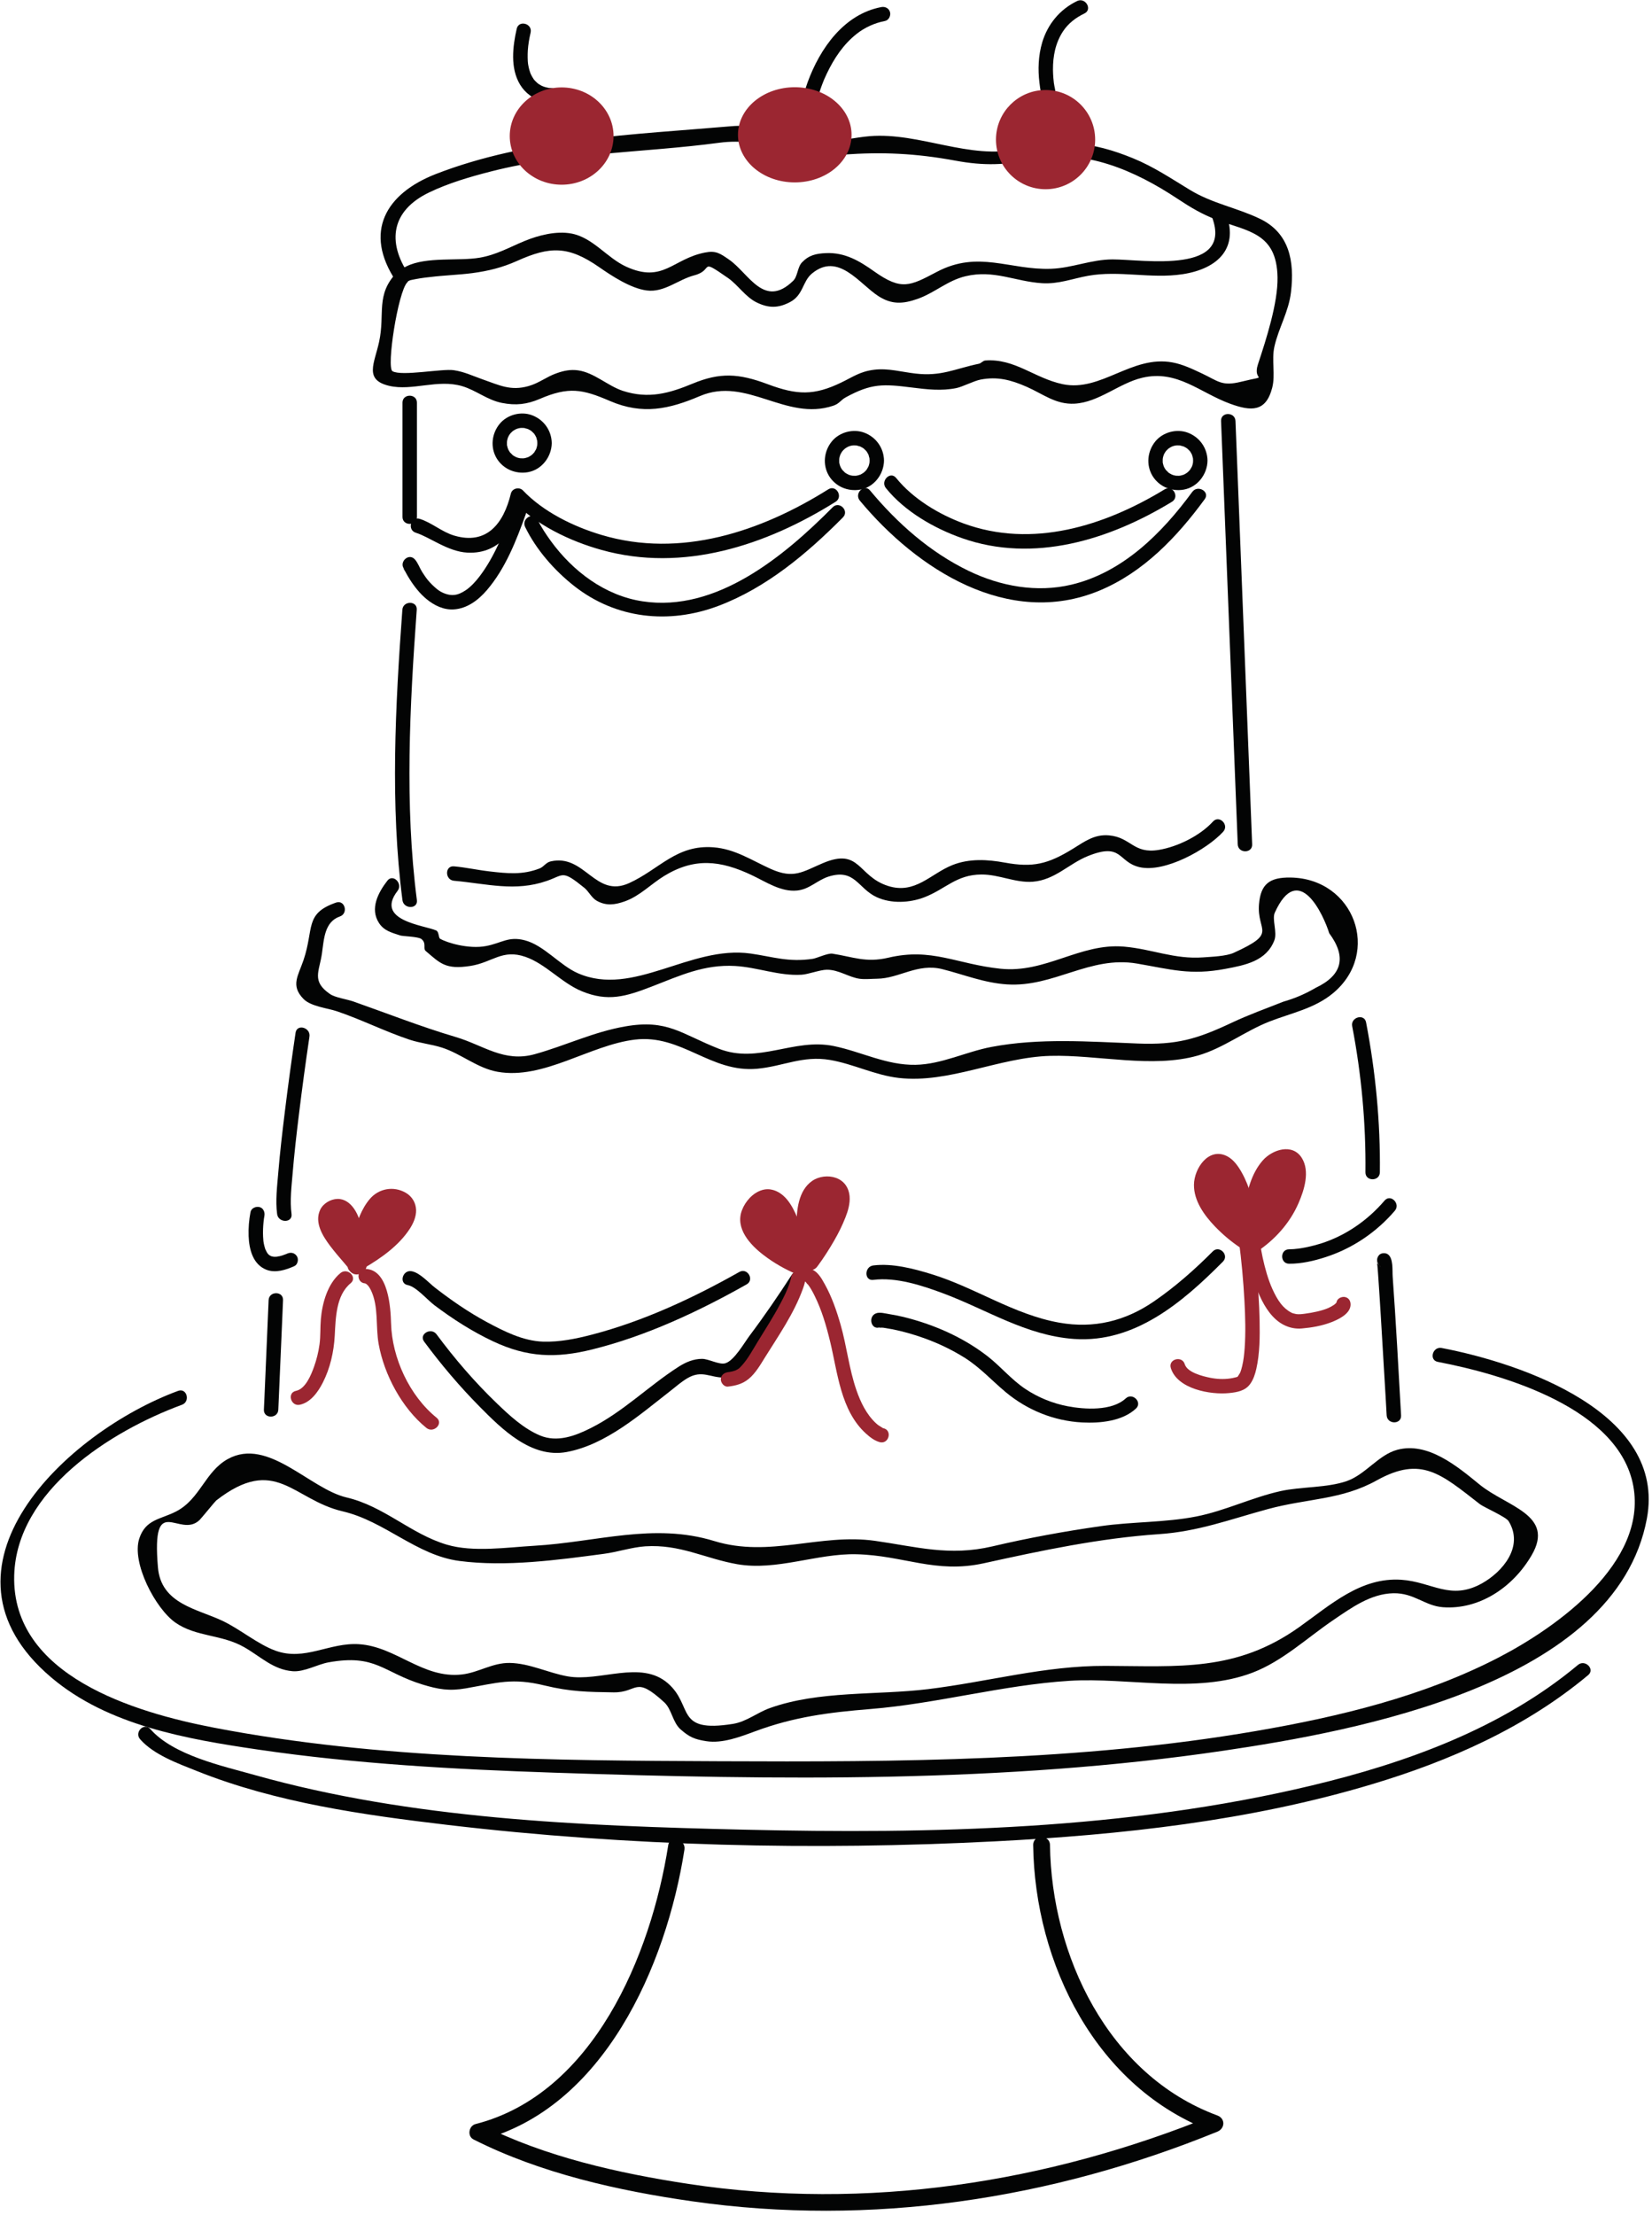 <?xml version="1.0" encoding="UTF-8" standalone="no"?>
<!DOCTYPE svg PUBLIC "-//W3C//DTD SVG 1.1//EN" "http://www.w3.org/Graphics/SVG/1.1/DTD/svg11.dtd">
<svg width="100%" height="100%" viewBox="0 0 191 256" version="1.1" xmlns="http://www.w3.org/2000/svg" xmlns:xlink="http://www.w3.org/1999/xlink" xml:space="preserve" xmlns:serif="http://www.serif.com/" style="fill-rule:evenodd;clip-rule:evenodd;stroke-miterlimit:10;">
    <g transform="matrix(1,0,0,1,-11420.5,-24702.3)">
        <g transform="matrix(5.556,0,0,5.556,11373,24312.9)">
            <g transform="matrix(1,0,0,1,17.046,75.729)">
                <path d="M0,0.051C-0.438,-0.607 -0.36,-1.257 0.431,-1.638C0.836,-1.833 1.283,-1.964 1.717,-2.075C3.262,-2.471 4.894,-2.462 6.472,-2.673C7.377,-2.795 8.149,-2.364 9.045,-2.426C9.875,-2.484 10.549,-2.454 11.388,-2.3C11.985,-2.19 12.428,-2.207 13.013,-2.332C14.073,-2.558 15.135,-2.087 16.008,-1.507C16.273,-1.331 16.525,-1.18 16.823,-1.07C17.482,-0.826 18.071,-0.795 18.088,0.125C18.098,0.662 17.849,1.426 17.681,1.935C17.554,2.32 17.966,2.143 17.33,2.299C16.926,2.399 16.855,2.286 16.514,2.126C16.315,2.033 16.12,1.938 15.901,1.897C15.056,1.74 14.416,2.516 13.62,2.35C13.028,2.226 12.622,1.811 12.007,1.857C11.959,1.86 11.921,1.914 11.876,1.924C11.369,2.03 11.092,2.191 10.558,2.129C10.271,2.097 9.988,2.013 9.696,2.049C9.4,2.085 9.254,2.198 9.01,2.315C8.443,2.589 8.089,2.578 7.482,2.351C6.874,2.123 6.487,2.102 5.917,2.338C5.431,2.539 5,2.663 4.463,2.488C4.15,2.385 3.867,2.108 3.532,2.062C3.373,2.04 3.236,2.069 3.086,2.122C2.876,2.195 2.723,2.327 2.502,2.389C2.127,2.496 1.894,2.37 1.542,2.248C1.337,2.176 1.171,2.093 0.948,2.059C0.708,2.022 -0.136,2.19 -0.329,2.08C-0.46,2.005 -0.215,0.433 -0.023,0.233C0.11,0.093 -0.102,-0.119 -0.236,0.021C-0.688,0.494 -0.479,0.877 -0.608,1.47C-0.705,1.917 -0.926,2.259 -0.399,2.384C0.082,2.497 0.61,2.239 1.122,2.391C1.413,2.478 1.641,2.678 1.946,2.739C2.239,2.797 2.468,2.77 2.736,2.656C3.339,2.396 3.627,2.454 4.195,2.699C4.876,2.993 5.432,2.868 6.068,2.597C7.041,2.182 7.854,3.128 8.842,2.798C8.974,2.754 8.991,2.684 9.107,2.621C9.64,2.331 9.882,2.344 10.479,2.419C10.792,2.458 11.094,2.495 11.408,2.43C11.533,2.404 11.775,2.279 11.909,2.254C12.26,2.187 12.537,2.259 12.868,2.404C13.208,2.553 13.474,2.777 13.865,2.755C14.371,2.727 14.791,2.329 15.273,2.216C16.001,2.045 16.469,2.525 17.101,2.756C17.548,2.92 17.848,2.925 17.977,2.425C18.048,2.149 17.96,1.852 18.023,1.568C18.111,1.177 18.32,0.845 18.368,0.435C18.444,-0.207 18.336,-0.797 17.72,-1.092C17.233,-1.325 16.733,-1.407 16.26,-1.695C15.87,-1.932 15.512,-2.173 15.086,-2.348C14.223,-2.703 13.579,-2.746 12.707,-2.546C11.682,-2.311 10.643,-2.893 9.603,-2.81C9.291,-2.785 8.994,-2.7 8.678,-2.713C7.99,-2.743 7.424,-3.077 6.726,-3.017C4.698,-2.842 2.481,-2.765 0.57,-2.021C-0.468,-1.616 -0.938,-0.817 -0.259,0.202C-0.153,0.362 0.107,0.212 0,0.051" style="fill:rgb(3,4,4);fill-rule:nonzero;"/>
            </g>
        </g>
        <g transform="matrix(5.556,0,0,5.556,11373,24312.9)">
            <g transform="matrix(1,0,0,1,16.992,75.082)">
                <path d="M0,0.644C-0.048,0.828 -0.015,0.891 0.098,0.833C0.233,0.803 0.37,0.781 0.508,0.768C0.8,0.731 1.096,0.724 1.388,0.686C1.725,0.641 2.012,0.569 2.318,0.432C3.003,0.124 3.386,0.117 4.027,0.563C4.29,0.746 4.683,1.004 5.015,1.047C5.379,1.095 5.671,0.819 6.005,0.732C6.426,0.622 6.083,0.355 6.706,0.787C6.916,0.933 7.07,1.184 7.307,1.298C7.552,1.416 7.748,1.418 7.993,1.291C8.276,1.145 8.254,0.861 8.452,0.696C9.002,0.239 9.439,0.91 9.837,1.165C10.109,1.34 10.341,1.332 10.652,1.222C11.011,1.095 11.273,0.84 11.653,0.75C12.242,0.612 12.681,0.86 13.24,0.896C13.584,0.918 13.868,0.802 14.199,0.742C14.849,0.625 15.509,0.809 16.165,0.709C16.906,0.596 17.366,0.157 17.048,-0.612C16.975,-0.788 16.685,-0.711 16.758,-0.532C17.282,0.731 15.346,0.4 14.711,0.401C14.265,0.401 13.867,0.581 13.428,0.596C12.565,0.626 11.918,0.204 11.053,0.66C10.491,0.956 10.317,1.054 9.746,0.649C9.443,0.434 9.141,0.253 8.747,0.27C8.539,0.279 8.391,0.312 8.247,0.462C8.149,0.564 8.159,0.754 8.061,0.848C7.458,1.432 7.142,0.695 6.734,0.409C6.543,0.276 6.455,0.213 6.228,0.258C5.553,0.389 5.357,0.903 4.588,0.552C4.186,0.368 3.897,-0.052 3.449,-0.137C3.136,-0.196 2.764,-0.102 2.476,0.017C2.155,0.149 1.892,0.304 1.541,0.365C1.104,0.44 0.435,0.338 0.018,0.544C-0.1,0.603 -0.403,0.752 -0.151,0.903C0.015,1.003 0.166,0.743 0,0.644" style="fill:rgb(3,4,4);fill-rule:nonzero;"/>
            </g>
        </g>
        <g transform="matrix(5.556,0,0,5.556,11373,24312.9)">
            <g transform="matrix(1,0,0,1,16.925,80.841)">
                <path d="M0,-2.378L0,-0.001C0,0.192 0.3,0.193 0.3,-0.001L0.3,-2.378C0.3,-2.571 0,-2.571 0,-2.378" style="fill:rgb(3,4,4);fill-rule:nonzero;"/>
            </g>
        </g>
        <g transform="matrix(5.556,0,0,5.556,11373,24312.9)">
            <g transform="matrix(1,0,0,1,33.959,87.652)">
                <path d="M0,-8.808C0.101,-6.242 0.202,-3.675 0.303,-1.109C0.318,-0.739 0.333,-0.37 0.347,0C0.355,0.192 0.655,0.193 0.647,0C0.546,-2.567 0.445,-5.133 0.344,-7.7C0.329,-8.069 0.315,-8.439 0.3,-8.808C0.292,-9 -0.008,-9.001 0,-8.808" style="fill:rgb(3,4,4);fill-rule:nonzero;"/>
            </g>
        </g>
        <g transform="matrix(5.556,0,0,5.556,11373,24312.9)">
            <g transform="matrix(1,0,0,1,17.202,80.995)">
                <path d="M0,0.174C0.292,0.265 0.666,0.567 1.074,0.588C1.773,0.624 2.12,0.049 2.267,-0.56C2.184,-0.538 2.1,-0.516 2.016,-0.494C2.499,0.01 3.204,0.348 3.865,0.532C5.563,1.006 7.289,0.437 8.736,-0.47C8.899,-0.573 8.748,-0.832 8.584,-0.729C7.181,0.151 5.509,0.711 3.865,0.22C3.281,0.046 2.657,-0.258 2.229,-0.706C2.152,-0.786 2.004,-0.749 1.978,-0.64C1.827,-0.017 1.477,0.433 0.801,0.234C0.54,0.157 0.332,-0.037 0.08,-0.115C-0.105,-0.173 -0.184,0.117 0,0.174" style="fill:rgb(3,4,4);fill-rule:nonzero;"/>
            </g>
        </g>
        <g transform="matrix(5.556,0,0,5.556,11373,24312.9)">
            <g transform="matrix(1,0,0,1,26.985,81.446)">
                <path d="M0,-1.205C0.392,-0.719 1.003,-0.369 1.581,-0.165C3.075,0.362 4.652,-0.129 5.952,-0.921C6.117,-1.022 5.966,-1.281 5.801,-1.18C4.548,-0.417 3.045,0.056 1.611,-0.472C1.097,-0.662 0.562,-0.984 0.212,-1.417C0.091,-1.567 -0.12,-1.354 0,-1.205" style="fill:rgb(3,4,4);fill-rule:nonzero;"/>
            </g>
        </g>
        <g transform="matrix(5.556,0,0,5.556,11373,24312.9)">
            <g transform="matrix(1,0,0,1,16.968,81.368)">
                <path d="M0,0.565C-0.054,0.506 -0.001,0.58 0.013,0.606C0.041,0.66 0.072,0.713 0.105,0.765C0.202,0.919 0.318,1.067 0.459,1.183C0.619,1.314 0.813,1.409 1.024,1.396C1.304,1.379 1.538,1.2 1.714,0.994C2.099,0.545 2.325,-0.034 2.522,-0.584C2.588,-0.766 2.298,-0.844 2.233,-0.664C2.063,-0.189 1.869,0.304 1.561,0.709C1.481,0.815 1.377,0.926 1.279,0.993C1.193,1.051 1.119,1.085 1.039,1.095C0.912,1.111 0.761,1.049 0.663,0.964C0.52,0.842 0.455,0.757 0.366,0.617C0.314,0.535 0.278,0.424 0.212,0.353C0.081,0.211 -0.131,0.423 0,0.565" style="fill:rgb(3,4,4);fill-rule:nonzero;"/>
            </g>
        </g>
        <g transform="matrix(5.556,0,0,5.556,11373,24312.9)">
            <g transform="matrix(1,0,0,1,19.477,82.531)">
                <path d="M0,-1.482C0.23,-1.009 0.609,-0.578 1.019,-0.255C1.889,0.43 2.99,0.548 4.019,0.161C5.022,-0.217 5.867,-0.929 6.613,-1.681C6.75,-1.818 6.538,-2.03 6.401,-1.893C5.398,-0.882 3.985,0.3 2.444,0.065C1.66,-0.054 0.995,-0.559 0.536,-1.188C0.434,-1.329 0.335,-1.477 0.259,-1.633C0.175,-1.807 -0.084,-1.655 0,-1.482" style="fill:rgb(3,4,4);fill-rule:nonzero;"/>
            </g>
        </g>
        <g transform="matrix(5.556,0,0,5.556,11373,24312.9)">
            <g transform="matrix(1,0,0,1,26.442,82.797)">
                <path d="M0,-2.296C1.187,-0.868 3.091,0.361 4.984,-0.423C5.901,-0.803 6.601,-1.54 7.177,-2.326C7.292,-2.482 7.032,-2.632 6.918,-2.478C6.289,-1.62 5.473,-0.802 4.404,-0.548C3.681,-0.376 2.929,-0.514 2.267,-0.833C1.462,-1.221 0.78,-1.825 0.212,-2.508C0.089,-2.657 -0.123,-2.444 0,-2.296" style="fill:rgb(3,4,4);fill-rule:nonzero;"/>
            </g>
        </g>
        <g transform="matrix(5.556,0,0,5.556,11373,24312.9)">
            <g transform="matrix(1,0,0,1,19.731,79.287)">
                <path d="M0,0.018C0,0.031 -0.001,0.044 -0.002,0.057C-0.003,0.086 -0.002,0.061 -0.001,0.055C-0.005,0.076 -0.009,0.096 -0.015,0.116C-0.019,0.128 -0.023,0.14 -0.028,0.151C-0.026,0.146 -0.015,0.125 -0.028,0.149C-0.04,0.171 -0.052,0.191 -0.065,0.212C-0.085,0.242 -0.051,0.202 -0.068,0.215C-0.076,0.221 -0.082,0.231 -0.088,0.237C-0.094,0.243 -0.1,0.249 -0.106,0.254C-0.11,0.258 -0.141,0.283 -0.113,0.262C-0.129,0.274 -0.146,0.285 -0.164,0.295C-0.171,0.299 -0.178,0.303 -0.185,0.307C-0.201,0.314 -0.2,0.314 -0.183,0.307C-0.189,0.309 -0.195,0.311 -0.201,0.313C-0.221,0.319 -0.24,0.326 -0.261,0.33C-0.269,0.332 -0.297,0.335 -0.265,0.332C-0.275,0.333 -0.286,0.334 -0.297,0.334C-0.319,0.335 -0.34,0.333 -0.362,0.332C-0.386,0.331 -0.327,0.34 -0.366,0.331C-0.378,0.328 -0.39,0.326 -0.403,0.323C-0.415,0.319 -0.426,0.315 -0.438,0.311C-0.445,0.309 -0.461,0.298 -0.436,0.312C-0.454,0.302 -0.473,0.294 -0.49,0.283C-0.499,0.277 -0.507,0.271 -0.515,0.266C-0.534,0.254 -0.492,0.289 -0.518,0.262C-0.535,0.245 -0.552,0.228 -0.569,0.21C-0.55,0.23 -0.563,0.219 -0.568,0.212C-0.574,0.202 -0.581,0.192 -0.588,0.181C-0.592,0.174 -0.596,0.167 -0.6,0.16C-0.602,0.155 -0.618,0.118 -0.605,0.151C-0.613,0.132 -0.619,0.112 -0.624,0.092C-0.626,0.084 -0.628,0.076 -0.63,0.067C-0.636,0.038 -0.629,0.09 -0.632,0.05C-0.633,0.031 -0.633,0.011 -0.632,-0.008C-0.632,-0.015 -0.625,-0.055 -0.632,-0.019C-0.63,-0.027 -0.629,-0.036 -0.627,-0.044C-0.623,-0.064 -0.616,-0.084 -0.609,-0.104C-0.597,-0.141 -0.624,-0.079 -0.605,-0.113C-0.599,-0.124 -0.594,-0.135 -0.588,-0.145C-0.582,-0.154 -0.577,-0.162 -0.571,-0.171C-0.566,-0.178 -0.548,-0.198 -0.569,-0.174C-0.555,-0.19 -0.542,-0.205 -0.527,-0.218C-0.527,-0.218 -0.497,-0.245 -0.514,-0.23C-0.531,-0.216 -0.501,-0.24 -0.5,-0.24C-0.48,-0.254 -0.458,-0.265 -0.436,-0.276C-0.441,-0.273 -0.465,-0.266 -0.438,-0.275C-0.426,-0.279 -0.415,-0.283 -0.403,-0.287C-0.394,-0.289 -0.386,-0.291 -0.378,-0.293C-0.378,-0.293 -0.337,-0.3 -0.361,-0.297C-0.384,-0.293 -0.343,-0.298 -0.342,-0.298L-0.31,-0.298C-0.299,-0.298 -0.288,-0.297 -0.278,-0.297C-0.242,-0.296 -0.298,-0.303 -0.267,-0.295C-0.243,-0.289 -0.219,-0.283 -0.195,-0.275C-0.16,-0.264 -0.208,-0.286 -0.191,-0.273C-0.18,-0.265 -0.165,-0.26 -0.153,-0.253C-0.146,-0.249 -0.139,-0.245 -0.133,-0.24C-0.126,-0.236 -0.119,-0.231 -0.113,-0.226C-0.127,-0.237 -0.128,-0.237 -0.115,-0.226C-0.101,-0.212 -0.086,-0.198 -0.072,-0.184C-0.045,-0.156 -0.087,-0.208 -0.065,-0.176C-0.059,-0.166 -0.052,-0.156 -0.045,-0.145C-0.039,-0.135 -0.034,-0.124 -0.028,-0.113C-0.012,-0.086 -0.034,-0.136 -0.023,-0.104C-0.016,-0.08 -0.009,-0.056 -0.003,-0.031C-0.001,-0.024 0,-0.003 -0.003,-0.034C-0.001,-0.016 0,0.001 0,0.018C0.001,0.096 0.068,0.172 0.15,0.168C0.23,0.164 0.301,0.102 0.3,0.018C0.296,-0.244 0.135,-0.47 -0.109,-0.562C-0.342,-0.65 -0.627,-0.574 -0.785,-0.382C-0.95,-0.18 -0.982,0.105 -0.847,0.333C-0.711,0.559 -0.45,0.668 -0.193,0.622C0.093,0.57 0.296,0.303 0.3,0.018C0.301,-0.06 0.23,-0.136 0.15,-0.132C0.068,-0.128 0.001,-0.066 0,0.018" style="fill:rgb(3,4,4);fill-rule:nonzero;"/>
            </g>
        </g>
        <g transform="matrix(5.556,0,0,5.556,11373,24312.9)">
            <g transform="matrix(1,0,0,1,26.645,79.65)">
                <path d="M0,0.018C0,0.031 -0.001,0.044 -0.002,0.057C-0.003,0.086 -0.002,0.061 -0.001,0.055C-0.005,0.076 -0.009,0.096 -0.015,0.116C-0.019,0.128 -0.023,0.14 -0.028,0.151C-0.026,0.146 -0.015,0.125 -0.028,0.149C-0.04,0.171 -0.052,0.191 -0.065,0.212C-0.085,0.242 -0.051,0.202 -0.068,0.215C-0.076,0.221 -0.082,0.231 -0.088,0.237C-0.094,0.243 -0.1,0.249 -0.106,0.254C-0.11,0.258 -0.141,0.283 -0.113,0.262C-0.129,0.274 -0.146,0.285 -0.164,0.295C-0.171,0.299 -0.178,0.303 -0.185,0.307C-0.201,0.314 -0.2,0.314 -0.183,0.307C-0.189,0.309 -0.195,0.311 -0.201,0.313C-0.221,0.319 -0.24,0.326 -0.261,0.33C-0.269,0.332 -0.297,0.335 -0.265,0.332C-0.275,0.333 -0.286,0.334 -0.297,0.334C-0.319,0.335 -0.34,0.333 -0.362,0.332C-0.386,0.331 -0.327,0.34 -0.366,0.331C-0.378,0.328 -0.39,0.326 -0.403,0.323C-0.415,0.319 -0.426,0.315 -0.438,0.311C-0.445,0.309 -0.461,0.298 -0.436,0.312C-0.454,0.302 -0.473,0.294 -0.49,0.283C-0.499,0.277 -0.507,0.271 -0.515,0.266C-0.534,0.254 -0.492,0.289 -0.518,0.262C-0.535,0.245 -0.552,0.228 -0.569,0.21C-0.55,0.23 -0.563,0.219 -0.568,0.212C-0.574,0.202 -0.581,0.192 -0.588,0.181C-0.592,0.174 -0.596,0.167 -0.6,0.16C-0.602,0.155 -0.618,0.118 -0.605,0.151C-0.613,0.132 -0.619,0.112 -0.624,0.092C-0.626,0.084 -0.628,0.076 -0.63,0.067C-0.636,0.038 -0.629,0.09 -0.632,0.05C-0.633,0.031 -0.633,0.011 -0.632,-0.008C-0.632,-0.015 -0.625,-0.055 -0.632,-0.019C-0.63,-0.027 -0.629,-0.036 -0.627,-0.044C-0.623,-0.064 -0.616,-0.084 -0.609,-0.104C-0.597,-0.141 -0.624,-0.079 -0.605,-0.113C-0.599,-0.124 -0.594,-0.135 -0.588,-0.145C-0.582,-0.154 -0.577,-0.162 -0.571,-0.171C-0.566,-0.178 -0.548,-0.198 -0.569,-0.174C-0.555,-0.19 -0.542,-0.205 -0.527,-0.218C-0.527,-0.218 -0.497,-0.245 -0.514,-0.23C-0.531,-0.216 -0.501,-0.24 -0.5,-0.24C-0.48,-0.254 -0.458,-0.265 -0.436,-0.276C-0.441,-0.274 -0.465,-0.266 -0.438,-0.275C-0.426,-0.279 -0.415,-0.283 -0.403,-0.287C-0.394,-0.289 -0.386,-0.291 -0.378,-0.293C-0.378,-0.293 -0.337,-0.3 -0.361,-0.297C-0.384,-0.293 -0.343,-0.298 -0.342,-0.298L-0.31,-0.298C-0.299,-0.298 -0.288,-0.297 -0.278,-0.297C-0.242,-0.296 -0.298,-0.303 -0.267,-0.295C-0.243,-0.289 -0.219,-0.283 -0.195,-0.275C-0.16,-0.264 -0.208,-0.286 -0.191,-0.273C-0.18,-0.265 -0.165,-0.26 -0.153,-0.253C-0.146,-0.249 -0.139,-0.245 -0.133,-0.24C-0.126,-0.236 -0.119,-0.231 -0.113,-0.226C-0.127,-0.237 -0.128,-0.237 -0.115,-0.226C-0.101,-0.212 -0.086,-0.198 -0.072,-0.184C-0.045,-0.156 -0.087,-0.208 -0.065,-0.176C-0.059,-0.166 -0.052,-0.156 -0.045,-0.145C-0.039,-0.135 -0.034,-0.124 -0.028,-0.113C-0.012,-0.086 -0.034,-0.136 -0.023,-0.104C-0.016,-0.08 -0.009,-0.056 -0.003,-0.031C-0.001,-0.024 0,-0.003 -0.003,-0.034C-0.001,-0.016 0,0.001 0,0.018C0.001,0.096 0.068,0.172 0.15,0.168C0.23,0.164 0.301,0.102 0.3,0.018C0.296,-0.244 0.135,-0.47 -0.109,-0.562C-0.342,-0.65 -0.627,-0.574 -0.785,-0.382C-0.95,-0.18 -0.982,0.105 -0.847,0.333C-0.711,0.559 -0.45,0.668 -0.193,0.622C0.093,0.57 0.296,0.303 0.3,0.018C0.301,-0.06 0.23,-0.136 0.15,-0.132C0.068,-0.128 0.001,-0.066 0,0.018" style="fill:rgb(3,4,4);fill-rule:nonzero;"/>
            </g>
        </g>
        <g transform="matrix(5.556,0,0,5.556,11373,24312.9)">
            <g transform="matrix(1,0,0,1,33.377,79.65)">
                <path d="M0,0.018C0,0.031 -0.001,0.044 -0.002,0.057C-0.003,0.086 -0.002,0.061 -0.001,0.055C-0.005,0.076 -0.009,0.096 -0.015,0.116C-0.019,0.128 -0.023,0.14 -0.028,0.151C-0.026,0.146 -0.015,0.125 -0.028,0.149C-0.04,0.171 -0.052,0.191 -0.065,0.212C-0.085,0.242 -0.051,0.202 -0.068,0.215C-0.076,0.221 -0.082,0.231 -0.088,0.237C-0.094,0.243 -0.1,0.249 -0.106,0.254C-0.11,0.258 -0.141,0.283 -0.113,0.262C-0.129,0.274 -0.146,0.285 -0.164,0.295C-0.171,0.299 -0.178,0.303 -0.185,0.307C-0.201,0.314 -0.2,0.314 -0.183,0.307C-0.189,0.309 -0.195,0.311 -0.201,0.313C-0.221,0.319 -0.24,0.326 -0.261,0.33C-0.269,0.332 -0.297,0.335 -0.265,0.332C-0.275,0.333 -0.286,0.334 -0.297,0.334C-0.319,0.335 -0.34,0.333 -0.362,0.332C-0.386,0.331 -0.327,0.34 -0.366,0.331C-0.378,0.328 -0.39,0.326 -0.403,0.323C-0.415,0.319 -0.426,0.315 -0.438,0.311C-0.445,0.309 -0.461,0.298 -0.436,0.312C-0.454,0.302 -0.473,0.294 -0.49,0.283C-0.499,0.277 -0.507,0.271 -0.515,0.266C-0.534,0.254 -0.492,0.289 -0.518,0.262C-0.535,0.245 -0.552,0.228 -0.569,0.21C-0.55,0.23 -0.563,0.219 -0.568,0.212C-0.574,0.202 -0.581,0.192 -0.588,0.181C-0.592,0.174 -0.596,0.167 -0.6,0.16C-0.602,0.155 -0.618,0.118 -0.605,0.151C-0.613,0.132 -0.619,0.112 -0.624,0.092C-0.626,0.084 -0.628,0.076 -0.63,0.067C-0.636,0.038 -0.629,0.09 -0.632,0.05C-0.633,0.031 -0.633,0.011 -0.632,-0.008C-0.632,-0.015 -0.625,-0.055 -0.632,-0.019C-0.63,-0.027 -0.629,-0.036 -0.627,-0.044C-0.623,-0.064 -0.616,-0.084 -0.609,-0.104C-0.597,-0.141 -0.624,-0.079 -0.605,-0.113C-0.599,-0.124 -0.594,-0.135 -0.588,-0.145C-0.582,-0.154 -0.577,-0.162 -0.571,-0.171C-0.566,-0.178 -0.548,-0.198 -0.569,-0.174C-0.555,-0.19 -0.542,-0.205 -0.527,-0.218C-0.527,-0.218 -0.497,-0.245 -0.514,-0.23C-0.531,-0.216 -0.501,-0.24 -0.5,-0.24C-0.48,-0.254 -0.458,-0.265 -0.436,-0.276C-0.441,-0.274 -0.465,-0.266 -0.438,-0.275C-0.426,-0.279 -0.415,-0.283 -0.403,-0.287C-0.395,-0.289 -0.386,-0.291 -0.378,-0.293C-0.378,-0.293 -0.337,-0.3 -0.361,-0.297C-0.384,-0.293 -0.343,-0.298 -0.342,-0.298L-0.31,-0.298C-0.299,-0.298 -0.288,-0.297 -0.278,-0.297C-0.242,-0.296 -0.298,-0.303 -0.267,-0.295C-0.243,-0.289 -0.219,-0.283 -0.195,-0.275C-0.16,-0.264 -0.208,-0.286 -0.191,-0.273C-0.18,-0.265 -0.165,-0.26 -0.153,-0.253C-0.146,-0.249 -0.139,-0.245 -0.133,-0.24C-0.126,-0.236 -0.119,-0.231 -0.113,-0.226C-0.127,-0.237 -0.128,-0.237 -0.115,-0.226C-0.101,-0.212 -0.086,-0.198 -0.072,-0.184C-0.045,-0.156 -0.087,-0.208 -0.065,-0.176C-0.059,-0.166 -0.052,-0.156 -0.045,-0.145C-0.039,-0.135 -0.034,-0.124 -0.028,-0.113C-0.012,-0.086 -0.034,-0.136 -0.023,-0.104C-0.016,-0.08 -0.009,-0.056 -0.003,-0.031C-0.001,-0.024 0,-0.003 -0.003,-0.034C-0.001,-0.016 0,0.001 0,0.018C0.001,0.096 0.068,0.172 0.15,0.168C0.23,0.164 0.301,0.102 0.3,0.018C0.296,-0.244 0.135,-0.47 -0.109,-0.562C-0.342,-0.65 -0.627,-0.574 -0.785,-0.382C-0.95,-0.18 -0.982,0.105 -0.847,0.333C-0.711,0.559 -0.45,0.668 -0.193,0.622C0.093,0.57 0.296,0.303 0.3,0.018C0.301,-0.06 0.23,-0.136 0.15,-0.132C0.068,-0.128 0.001,-0.066 0,0.018" style="fill:rgb(3,4,4);fill-rule:nonzero;"/>
            </g>
        </g>
        <g transform="matrix(5.556,0,0,5.556,11373,24312.9)">
            <g transform="matrix(-0.999,0.05,0.05,0.999,17.142,88.805)">
                <path d="M-0.082,-6.035C0.163,-4.055 0.376,-1.998 0.218,-0.003C0.203,0.187 -0.097,0.203 -0.082,0.011C0.076,-1.983 -0.137,-4.04 -0.381,-6.02C-0.405,-6.212 -0.105,-6.226 -0.082,-6.035" style="fill:rgb(3,4,4);fill-rule:nonzero;"/>
            </g>
        </g>
        <g transform="matrix(5.556,0,0,5.556,11373,24312.9)">
            <g transform="matrix(1,0,0,1,17.996,87.56)">
                <path d="M0,0.849C0.687,0.911 1.272,1.082 1.933,0.852C2.295,0.727 2.242,0.615 2.713,0.996C2.809,1.075 2.864,1.207 2.976,1.268C3.172,1.375 3.347,1.351 3.554,1.278C3.865,1.168 4.098,0.919 4.373,0.75C5.004,0.364 5.544,0.422 6.203,0.735C6.489,0.87 6.806,1.088 7.143,1.052C7.402,1.025 7.562,0.835 7.799,0.761C8.344,0.592 8.404,1.007 8.794,1.189C9.097,1.33 9.483,1.31 9.788,1.193C10.231,1.022 10.453,0.721 10.977,0.719C11.346,0.717 11.684,0.897 12.047,0.869C12.508,0.832 12.796,0.493 13.195,0.334C13.915,0.046 13.809,0.459 14.266,0.566C14.787,0.688 15.668,0.201 16.007,-0.171C16.137,-0.313 15.926,-0.526 15.795,-0.383C15.526,-0.088 15.06,0.142 14.668,0.207C14.136,0.296 14.092,-0.054 13.632,-0.095C13.329,-0.122 13.129,0.03 12.884,0.181C12.357,0.507 12.043,0.577 11.467,0.472C11.104,0.405 10.723,0.383 10.374,0.522C9.918,0.703 9.599,1.137 9.033,0.957C8.396,0.755 8.457,0.151 7.674,0.484C7.253,0.663 7.071,0.816 6.595,0.604C6.194,0.424 5.85,0.187 5.397,0.153C4.63,0.095 4.276,0.61 3.647,0.897C2.935,1.222 2.725,0.28 2.01,0.447C1.914,0.469 1.869,0.559 1.782,0.593C1.432,0.73 1.113,0.698 0.744,0.655C0.495,0.627 0.249,0.571 0,0.549C-0.192,0.532 -0.191,0.832 0,0.849" style="fill:rgb(3,4,4);fill-rule:nonzero;"/>
            </g>
        </g>
        <g transform="matrix(5.556,0,0,5.556,11373,24312.9)">
            <g transform="matrix(1,0,0,1,16.61,92.202)">
                <path d="M0,-3.794C-0.189,-3.55 -0.369,-3.214 -0.174,-2.914C-0.068,-2.749 0.097,-2.712 0.268,-2.655C0.32,-2.637 0.642,-2.633 0.708,-2.581C0.822,-2.491 0.735,-2.385 0.798,-2.332C1.103,-2.072 1.213,-1.941 1.728,-2.021C2.185,-2.092 2.389,-2.378 2.873,-2.21C3.291,-2.066 3.628,-1.667 4.045,-1.495C4.588,-1.271 4.958,-1.382 5.504,-1.593C6.095,-1.822 6.592,-2.056 7.236,-2.02C7.704,-1.993 8.147,-1.81 8.619,-1.838C8.759,-1.846 9.004,-1.941 9.145,-1.942C9.396,-1.944 9.611,-1.78 9.836,-1.753C9.958,-1.739 10.077,-1.754 10.194,-1.755C10.649,-1.76 11.033,-2.084 11.549,-1.954C12.005,-1.839 12.421,-1.667 12.897,-1.637C13.872,-1.575 14.617,-2.239 15.601,-2.07C16.313,-1.948 16.707,-1.822 17.439,-1.96C17.849,-2.037 18.289,-2.12 18.457,-2.551C18.523,-2.721 18.405,-2.992 18.467,-3.129C18.962,-4.223 19.483,-3.079 19.6,-2.701C19.966,-2.206 19.871,-1.827 19.317,-1.565C19.105,-1.44 18.882,-1.345 18.647,-1.278C18.288,-1.135 17.931,-1.009 17.581,-0.844C16.843,-0.496 16.424,-0.375 15.614,-0.407C14.603,-0.446 13.573,-0.526 12.571,-0.336C12.044,-0.237 11.531,0.027 10.99,0.036C10.389,0.047 9.864,-0.236 9.292,-0.354C8.454,-0.527 7.723,0.028 6.891,-0.301C6.108,-0.61 5.83,-0.917 4.95,-0.763C4.285,-0.647 3.708,-0.363 3.067,-0.185C2.427,-0.007 2,-0.372 1.421,-0.543C0.697,-0.757 0.007,-1.03 -0.709,-1.282C-0.841,-1.328 -1.086,-1.362 -1.193,-1.436C-1.582,-1.703 -1.416,-1.903 -1.362,-2.276C-1.318,-2.583 -1.309,-2.938 -0.988,-3.05C-0.806,-3.113 -0.884,-3.403 -1.067,-3.339C-1.726,-3.111 -1.523,-2.804 -1.743,-2.147C-1.854,-1.817 -2.02,-1.615 -1.745,-1.334C-1.59,-1.176 -1.24,-1.143 -1.05,-1.078C-0.536,-0.904 -0.049,-0.657 0.465,-0.486C0.685,-0.413 0.916,-0.392 1.133,-0.323C1.535,-0.195 1.87,0.105 2.292,0.181C3.251,0.352 4.21,-0.375 5.151,-0.488C6.123,-0.605 6.727,0.206 7.693,0.118C8.234,0.069 8.642,-0.162 9.212,-0.065C9.698,0.018 10.147,0.252 10.642,0.309C11.688,0.429 12.728,-0.121 13.794,-0.15C14.777,-0.177 15.919,0.116 16.871,-0.158C17.393,-0.308 17.852,-0.668 18.36,-0.866C18.813,-1.042 19.295,-1.135 19.678,-1.453C20.689,-2.292 20.12,-3.839 18.796,-3.86C18.358,-3.867 18.174,-3.724 18.139,-3.309C18.089,-2.724 18.544,-2.717 17.613,-2.294C17.455,-2.222 17.151,-2.212 16.977,-2.199C16.374,-2.155 15.914,-2.373 15.326,-2.423C14.413,-2.5 13.699,-1.864 12.757,-1.963C11.843,-2.059 11.328,-2.406 10.424,-2.192C9.955,-2.082 9.687,-2.211 9.261,-2.276C9.168,-2.291 8.936,-2.182 8.854,-2.169C8.342,-2.093 8.022,-2.213 7.556,-2.279C6.303,-2.455 5.12,-1.364 3.965,-1.869C3.582,-2.037 3.261,-2.452 2.854,-2.556C2.515,-2.642 2.381,-2.496 2.049,-2.434C1.693,-2.367 1.239,-2.503 1.097,-2.587C1.063,-2.607 1.076,-2.733 1.016,-2.759C0.765,-2.869 -0.268,-2.961 0.212,-3.582C0.329,-3.733 0.118,-3.947 0,-3.794" style="fill:rgb(3,4,4);fill-rule:nonzero;"/>
            </g>
        </g>
        <g transform="matrix(5.556,0,0,5.556,11373,24312.9)">
            <g transform="matrix(1,0,0,1,15.978,95.011)">
                <path d="M0,1.388C0.085,1.357 -0.941,0.49 -0.499,0.245C-0.057,0 0,1.388 0,1.388" style="fill:rgb(155,38,49);fill-rule:nonzero;"/>
            </g>
        </g>
        <g transform="matrix(5.556,0,0,5.556,11373,24312.9)">
            <g transform="matrix(1,0,0,1,16.079,95.07)">
                <path d="M0,1.502C0.086,1.463 0.123,1.341 0.094,1.256C0.074,1.2 0.043,1.161 0.006,1.114C-0.053,1.04 -0.117,0.971 -0.178,0.899C-0.217,0.853 -0.256,0.807 -0.294,0.76C-0.299,0.753 -0.333,0.709 -0.311,0.738C-0.288,0.768 -0.32,0.726 -0.324,0.72C-0.344,0.693 -0.364,0.666 -0.383,0.638C-0.416,0.59 -0.447,0.54 -0.473,0.488C-0.479,0.477 -0.484,0.466 -0.489,0.454C-0.508,0.416 -0.472,0.502 -0.488,0.457C-0.496,0.433 -0.505,0.41 -0.51,0.385C-0.511,0.381 -0.512,0.375 -0.513,0.37C-0.52,0.344 -0.509,0.4 -0.509,0.401C-0.506,0.393 -0.511,0.376 -0.511,0.368C-0.511,0.358 -0.506,0.32 -0.512,0.363C-0.518,0.408 -0.51,0.364 -0.508,0.354C-0.5,0.318 -0.532,0.405 -0.513,0.368C-0.497,0.338 -0.494,0.366 -0.524,0.38C-0.519,0.378 -0.508,0.365 -0.504,0.36C-0.49,0.341 -0.523,0.376 -0.527,0.377C-0.52,0.375 -0.513,0.367 -0.506,0.363C-0.497,0.358 -0.456,0.339 -0.496,0.356C-0.534,0.372 -0.499,0.359 -0.49,0.356C-0.486,0.355 -0.478,0.355 -0.475,0.353C-0.477,0.354 -0.529,0.354 -0.509,0.358C-0.506,0.358 -0.501,0.357 -0.497,0.357C-0.472,0.358 -0.487,0.372 -0.527,0.352C-0.522,0.355 -0.51,0.358 -0.505,0.358C-0.49,0.359 -0.553,0.33 -0.526,0.349C-0.517,0.355 -0.488,0.376 -0.521,0.35C-0.554,0.324 -0.524,0.348 -0.517,0.355C-0.51,0.362 -0.503,0.37 -0.497,0.378C-0.471,0.404 -0.526,0.331 -0.504,0.369C-0.492,0.389 -0.479,0.408 -0.469,0.429C-0.463,0.439 -0.459,0.449 -0.454,0.459C-0.433,0.502 -0.47,0.416 -0.455,0.455C-0.446,0.481 -0.436,0.507 -0.427,0.533C-0.391,0.646 -0.367,0.762 -0.347,0.878C-0.342,0.909 -0.338,0.94 -0.333,0.971C-0.327,1.013 -0.34,0.916 -0.333,0.974C-0.331,0.989 -0.329,1.004 -0.327,1.019C-0.321,1.071 -0.316,1.124 -0.311,1.176C-0.307,1.227 -0.303,1.278 -0.301,1.329C-0.297,1.434 -0.212,1.534 -0.101,1.529C0.004,1.525 0.104,1.441 0.099,1.329C0.092,1.166 0.073,1.002 0.049,0.84C0.015,0.611 -0.03,0.348 -0.167,0.155C-0.248,0.041 -0.363,-0.046 -0.509,-0.042C-0.652,-0.038 -0.806,0.053 -0.867,0.184C-0.991,0.447 -0.816,0.728 -0.66,0.935C-0.569,1.055 -0.471,1.17 -0.372,1.284C-0.339,1.322 -0.308,1.361 -0.275,1.399C-0.328,1.337 -0.291,1.382 -0.278,1.4C-0.257,1.426 -0.293,1.355 -0.29,1.367C-0.288,1.377 -0.287,1.386 -0.292,1.347C-0.302,1.275 -0.275,1.189 -0.202,1.157C-0.298,1.2 -0.328,1.346 -0.274,1.43C-0.21,1.529 -0.102,1.548 0,1.502" style="fill:rgb(155,38,49);fill-rule:nonzero;"/>
            </g>
        </g>
        <g transform="matrix(5.556,0,0,5.556,11373,24312.9)">
            <g transform="matrix(1,0,0,1,16.019,94.933)">
                <path d="M0,1.363C0,1.363 0.138,0 0.708,0.086C1.277,0.171 0.952,0.81 0,1.363" style="fill:rgb(155,38,49);fill-rule:nonzero;"/>
            </g>
        </g>
        <g transform="matrix(5.556,0,0,5.556,11373,24312.9)">
            <g transform="matrix(1,0,0,1,16.219,94.983)">
                <path d="M0,1.314C0.001,1.305 0.002,1.296 0.003,1.287C0.004,1.278 0.006,1.269 0.007,1.259C0.009,1.236 -0.002,1.322 0.003,1.288C0.004,1.28 0.005,1.272 0.006,1.263C0.018,1.181 0.033,1.099 0.05,1.017C0.072,0.909 0.099,0.802 0.133,0.697C0.15,0.643 0.17,0.592 0.19,0.54C0.202,0.507 0.172,0.579 0.191,0.539C0.196,0.526 0.202,0.514 0.208,0.502C0.22,0.476 0.233,0.451 0.247,0.426C0.258,0.405 0.27,0.385 0.283,0.365C0.29,0.355 0.298,0.345 0.305,0.334C0.329,0.298 0.277,0.366 0.305,0.334C0.32,0.316 0.335,0.299 0.352,0.283C0.36,0.275 0.369,0.268 0.377,0.261C0.395,0.243 0.335,0.287 0.374,0.264C0.39,0.254 0.409,0.245 0.425,0.235C0.43,0.232 0.377,0.25 0.415,0.241C0.426,0.238 0.438,0.235 0.449,0.232C0.479,0.222 0.397,0.233 0.437,0.234C0.447,0.234 0.458,0.233 0.469,0.233C0.512,0.232 0.445,0.227 0.461,0.231C0.477,0.234 0.493,0.236 0.509,0.24C0.53,0.245 0.555,0.26 0.576,0.261C0.535,0.259 0.544,0.245 0.568,0.26C0.576,0.265 0.612,0.29 0.581,0.266C0.55,0.241 0.58,0.269 0.587,0.273C0.615,0.29 0.58,0.262 0.579,0.26C0.581,0.267 0.588,0.277 0.593,0.283C0.596,0.288 0.605,0.311 0.589,0.274C0.573,0.236 0.587,0.264 0.587,0.272C0.587,0.28 0.595,0.32 0.59,0.276C0.585,0.235 0.589,0.274 0.589,0.283C0.589,0.292 0.588,0.3 0.588,0.309C0.588,0.331 0.6,0.258 0.588,0.301C0.582,0.324 0.574,0.347 0.567,0.369C0.558,0.401 0.588,0.329 0.568,0.367C0.56,0.382 0.553,0.396 0.546,0.41C0.529,0.44 0.51,0.469 0.49,0.498C0.486,0.503 0.482,0.509 0.478,0.515C0.451,0.553 0.497,0.494 0.478,0.514C0.465,0.53 0.453,0.546 0.44,0.561C0.38,0.63 0.315,0.694 0.247,0.755C0.209,0.789 0.169,0.822 0.129,0.854C0.121,0.861 0.113,0.867 0.105,0.873C0.127,0.856 0.092,0.883 0.088,0.886C0.066,0.903 0.043,0.919 0.019,0.936C-0.084,1.009 -0.191,1.077 -0.301,1.141C-0.391,1.194 -0.431,1.324 -0.373,1.415C-0.314,1.506 -0.196,1.543 -0.099,1.487C0.259,1.278 0.628,1.019 0.858,0.666C0.932,0.552 0.993,0.413 0.989,0.275C0.984,0.124 0.904,-0.008 0.774,-0.083C0.522,-0.229 0.212,-0.174 0.025,0.047C-0.149,0.253 -0.241,0.518 -0.305,0.777C-0.349,0.953 -0.382,1.133 -0.4,1.314C-0.411,1.418 -0.3,1.518 -0.2,1.514C-0.083,1.509 -0.011,1.426 0,1.314" style="fill:rgb(155,38,49);fill-rule:nonzero;"/>
            </g>
        </g>
        <g transform="matrix(5.556,0,0,5.556,11373,24312.9)">
            <g transform="matrix(1,0,0,1,15.634,99.226)">
                <path d="M0,-2.656C-0.269,-2.435 -0.38,-2.026 -0.408,-1.697C-0.423,-1.523 -0.412,-1.35 -0.435,-1.176C-0.457,-1.015 -0.496,-0.856 -0.551,-0.703C-0.611,-0.536 -0.727,-0.246 -0.926,-0.205C-1.115,-0.167 -1.035,0.122 -0.847,0.084C-0.622,0.038 -0.466,-0.183 -0.369,-0.373C-0.214,-0.675 -0.138,-1.015 -0.119,-1.352C-0.099,-1.726 -0.092,-2.194 0.212,-2.444C0.361,-2.567 0.148,-2.778 0,-2.656" style="fill:rgb(155,38,49);fill-rule:nonzero;"/>
            </g>
        </g>
        <g transform="matrix(5.556,0,0,5.556,11373,24312.9)">
            <g transform="matrix(1,0,0,1,16.154,99.609)">
                <path d="M0,-2.824C-0.029,-2.824 -0.004,-2.827 0.017,-2.812C0.014,-2.814 0.045,-2.791 0.066,-2.763C0.077,-2.75 0.103,-2.705 0.116,-2.678C0.279,-2.335 0.209,-1.926 0.275,-1.562C0.389,-0.926 0.759,-0.229 1.269,0.183C1.418,0.303 1.631,0.092 1.481,-0.029C0.914,-0.488 0.553,-1.275 0.533,-1.993C0.524,-2.309 0.482,-3.116 0,-3.124C-0.193,-3.127 -0.193,-2.827 0,-2.824" style="fill:rgb(155,38,49);fill-rule:nonzero;"/>
            </g>
        </g>
        <g transform="matrix(5.556,0,0,5.556,11373,24312.9)">
            <g transform="matrix(1,0,0,1,14.7,95.342)">
                <path d="M0,-3.771C-0.082,-3.22 -0.157,-2.667 -0.225,-2.114C-0.277,-1.693 -0.326,-1.271 -0.361,-0.848C-0.384,-0.571 -0.421,-0.277 -0.384,0C-0.36,0.189 -0.059,0.191 -0.084,0C-0.121,-0.277 -0.084,-0.571 -0.061,-0.848C-0.027,-1.257 0.02,-1.665 0.07,-2.073C0.136,-2.613 0.209,-3.153 0.289,-3.691C0.317,-3.88 0.028,-3.962 0,-3.771" style="fill:rgb(3,4,4);fill-rule:nonzero;"/>
            </g>
        </g>
        <g transform="matrix(5.556,0,0,5.556,11373,24312.9)">
            <g transform="matrix(-0.982,0.186,0.186,0.982,37.511,94.321)">
                <path d="M0.272,-2.991C0.269,-1.976 0.367,-0.945 0.567,0.049C0.605,0.238 0.311,0.294 0.272,0.105C0.066,-0.916 -0.03,-1.973 -0.027,-3.015C-0.027,-3.208 0.272,-3.183 0.272,-2.991" style="fill:rgb(3,4,4);fill-rule:nonzero;"/>
            </g>
        </g>
        <g transform="matrix(5.556,0,0,5.556,11373,24312.9)">
            <g transform="matrix(1,0,0,1,17.035,97.978)">
                <path d="M0,-1.157C0.173,-1.126 0.411,-0.846 0.554,-0.739C0.937,-0.451 1.342,-0.191 1.776,0.013C2.485,0.347 3.083,0.369 3.839,0.181C4.957,-0.096 6.05,-0.607 7.051,-1.172C7.219,-1.267 7.068,-1.526 6.9,-1.431C5.94,-0.889 4.901,-0.405 3.833,-0.127C3.502,-0.041 3.158,0.03 2.815,0.019C2.396,0.005 2,-0.197 1.638,-0.392C1.259,-0.597 0.904,-0.842 0.564,-1.106C0.436,-1.206 0.25,-1.416 0.08,-1.446C-0.109,-1.48 -0.19,-1.191 0,-1.157" style="fill:rgb(3,4,4);fill-rule:nonzero;"/>
            </g>
        </g>
        <g transform="matrix(5.556,0,0,5.556,11373,24312.9)">
            <g transform="matrix(1,0,0,1,17.375,98.871)">
                <path d="M0,-0.875C0.35,-0.402 0.734,0.052 1.148,0.471C1.62,0.949 2.233,1.558 2.966,1.422C3.782,1.271 4.491,0.644 5.126,0.15C5.24,0.06 5.354,-0.04 5.48,-0.114C5.785,-0.293 5.955,-0.12 6.25,-0.127C6.47,-0.133 6.616,-0.33 6.748,-0.486C7.179,-0.996 7.551,-1.561 7.914,-2.12C8.019,-2.282 7.76,-2.433 7.655,-2.271C7.375,-1.839 7.084,-1.412 6.775,-1.001C6.668,-0.86 6.452,-0.476 6.267,-0.424C6.141,-0.388 5.922,-0.516 5.784,-0.516C5.606,-0.516 5.443,-0.446 5.296,-0.352C4.669,0.05 4.145,0.583 3.472,0.922C3.144,1.088 2.769,1.228 2.411,1.078C2.071,0.935 1.779,0.665 1.517,0.413C1.059,-0.026 0.637,-0.516 0.259,-1.026C0.145,-1.18 -0.115,-1.03 0,-0.875" style="fill:rgb(3,4,4);fill-rule:nonzero;"/>
            </g>
        </g>
        <g transform="matrix(5.556,0,0,5.556,11373,24312.9)">
            <g transform="matrix(1,0,0,1,25.389,99.816)">
                <path d="M0,-3.031C-0.048,-3.036 -0.068,-3.062 -0.062,-3.047C-0.055,-3.03 -0.02,-2.999 -0.026,-3.007C0.029,-2.935 0.073,-2.852 0.113,-2.771C0.261,-2.473 0.356,-2.146 0.434,-1.823C0.592,-1.175 0.652,-0.385 1.181,0.094C1.261,0.167 1.361,0.244 1.468,0.272C1.655,0.32 1.735,0.031 1.548,-0.017C1.505,-0.028 1.566,-0.001 1.517,-0.031C1.46,-0.064 1.429,-0.084 1.386,-0.124C1.189,-0.308 1.067,-0.563 0.981,-0.813C0.828,-1.255 0.781,-1.725 0.652,-2.174C0.57,-2.461 0.47,-2.75 0.325,-3.011C0.255,-3.138 0.16,-3.315 0,-3.331C-0.192,-3.351 -0.19,-3.051 0,-3.031" style="fill:rgb(155,38,49);fill-rule:nonzero;"/>
            </g>
        </g>
        <g transform="matrix(5.556,0,0,5.556,11373,24312.9)">
            <g transform="matrix(1,0,0,1,34.329,98.915)">
                <path d="M0,-3.024C0.056,-2.604 0.094,-2.181 0.117,-1.758C0.134,-1.434 0.144,-1.108 0.121,-0.784C0.112,-0.659 0.099,-0.535 0.07,-0.413C0.058,-0.365 0.046,-0.315 0.026,-0.27C0.021,-0.259 -0.021,-0.195 -0.019,-0.198C-0.047,-0.169 -0.011,-0.195 -0.046,-0.179C-0.026,-0.188 -0.004,-0.191 -0.072,-0.174C-0.108,-0.165 -0.144,-0.157 -0.18,-0.152C-0.319,-0.132 -0.463,-0.139 -0.599,-0.167C-0.751,-0.198 -1.073,-0.275 -1.126,-0.45C-1.183,-0.634 -1.472,-0.555 -1.416,-0.37C-1.281,0.069 -0.59,0.191 -0.204,0.152C-0.036,0.135 0.13,0.107 0.234,-0.035C0.302,-0.128 0.339,-0.242 0.364,-0.353C0.437,-0.679 0.438,-1.022 0.432,-1.354C0.425,-1.711 0.4,-2.067 0.367,-2.423C0.348,-2.623 0.327,-2.824 0.3,-3.024C0.275,-3.213 -0.026,-3.215 0,-3.024" style="fill:rgb(155,38,49);fill-rule:nonzero;"/>
            </g>
        </g>
        <g transform="matrix(5.556,0,0,5.556,11373,24312.9)">
            <g transform="matrix(1,0,0,1,34.463,97.585)">
                <path d="M0,-1.693C0.043,-1.296 0.14,-0.894 0.306,-0.529C0.411,-0.299 0.566,-0.057 0.798,0.062C0.916,0.123 1.045,0.15 1.177,0.138C1.383,0.12 1.597,0.083 1.79,0.008C1.93,-0.046 2.165,-0.155 2.189,-0.33C2.2,-0.41 2.17,-0.491 2.085,-0.514C2.015,-0.534 1.911,-0.49 1.9,-0.41C1.899,-0.404 1.897,-0.4 1.896,-0.395C1.893,-0.383 1.913,-0.441 1.901,-0.409C1.895,-0.394 1.867,-0.369 1.901,-0.405C1.892,-0.396 1.883,-0.386 1.874,-0.376C1.865,-0.367 1.829,-0.341 1.858,-0.361C1.816,-0.332 1.771,-0.307 1.724,-0.286C1.589,-0.228 1.404,-0.191 1.247,-0.17C1.183,-0.161 1.118,-0.153 1.054,-0.162C1.078,-0.158 1.018,-0.171 1.007,-0.174C0.966,-0.186 0.979,-0.181 0.949,-0.197C0.867,-0.241 0.796,-0.306 0.743,-0.373C0.67,-0.466 0.614,-0.573 0.565,-0.681C0.476,-0.877 0.41,-1.114 0.362,-1.335C0.343,-1.427 0.326,-1.519 0.311,-1.611C0.309,-1.628 0.306,-1.644 0.304,-1.661C0.297,-1.709 0.307,-1.632 0.304,-1.663C0.303,-1.673 0.301,-1.683 0.3,-1.693C0.291,-1.774 0.237,-1.843 0.15,-1.843C0.076,-1.843 -0.009,-1.774 0,-1.693" style="fill:rgb(155,38,49);fill-rule:nonzero;"/>
            </g>
        </g>
        <g transform="matrix(5.556,0,0,5.556,11373,24312.9)">
            <g transform="matrix(1,0,0,1,34.456,93.865)">
                <path d="M0,2.003C0,2.003 -1.139,1.248 -0.797,0.624C-0.456,0 -0.053,0.998 0,1.428C0.027,1.645 0,2.003 0,2.003" style="fill:rgb(155,38,49);fill-rule:nonzero;"/>
            </g>
        </g>
        <g transform="matrix(5.556,0,0,5.556,11373,24312.9)">
            <g transform="matrix(1,0,0,1,34.557,94.354)">
                <path d="M0,1.341C-0.036,1.317 -0.072,1.291 -0.107,1.264C-0.112,1.26 -0.125,1.246 -0.132,1.245C-0.117,1.247 -0.094,1.275 -0.122,1.253C-0.143,1.236 -0.165,1.219 -0.186,1.201C-0.232,1.163 -0.278,1.123 -0.323,1.081C-0.371,1.037 -0.417,0.991 -0.462,0.943C-0.485,0.919 -0.508,0.893 -0.53,0.868C-0.539,0.856 -0.548,0.845 -0.558,0.834C-0.568,0.821 -0.597,0.781 -0.572,0.817C-0.612,0.76 -0.652,0.703 -0.686,0.642C-0.7,0.615 -0.713,0.588 -0.726,0.56C-0.709,0.596 -0.721,0.57 -0.728,0.551C-0.734,0.534 -0.74,0.517 -0.745,0.499C-0.749,0.484 -0.753,0.469 -0.756,0.454C-0.758,0.446 -0.764,0.395 -0.761,0.429C-0.758,0.463 -0.762,0.411 -0.762,0.404C-0.762,0.389 -0.762,0.374 -0.761,0.359C-0.761,0.35 -0.759,0.341 -0.76,0.333C-0.761,0.309 -0.762,0.356 -0.763,0.354C-0.766,0.343 -0.756,0.32 -0.753,0.309C-0.749,0.294 -0.744,0.279 -0.74,0.264C-0.738,0.259 -0.729,0.237 -0.74,0.262C-0.752,0.292 -0.735,0.254 -0.732,0.248C-0.716,0.217 -0.696,0.189 -0.677,0.159C-0.663,0.136 -0.702,0.18 -0.682,0.166C-0.677,0.162 -0.673,0.156 -0.669,0.151C-0.663,0.146 -0.656,0.14 -0.651,0.134C-0.63,0.11 -0.665,0.146 -0.665,0.144C-0.665,0.146 -0.615,0.108 -0.653,0.134C-0.693,0.16 -0.639,0.127 -0.641,0.132C-0.647,0.142 -0.697,0.132 -0.659,0.135C-0.635,0.137 -0.712,0.122 -0.668,0.134C-0.629,0.145 -0.681,0.126 -0.677,0.129C-0.67,0.136 -0.655,0.143 -0.647,0.147C-0.619,0.16 -0.679,0.116 -0.649,0.145C-0.638,0.156 -0.627,0.166 -0.616,0.177C-0.606,0.187 -0.597,0.199 -0.588,0.209C-0.563,0.235 -0.607,0.179 -0.587,0.209C-0.568,0.238 -0.548,0.267 -0.53,0.296C-0.493,0.359 -0.462,0.425 -0.432,0.492C-0.446,0.46 -0.435,0.486 -0.428,0.502C-0.421,0.519 -0.415,0.536 -0.409,0.553C-0.395,0.59 -0.382,0.626 -0.371,0.663C-0.347,0.736 -0.327,0.81 -0.312,0.885C-0.308,0.901 -0.305,0.918 -0.302,0.934C-0.301,0.94 -0.3,0.946 -0.299,0.952C-0.294,0.981 -0.287,0.959 -0.301,0.939C-0.282,0.967 -0.292,1.048 -0.291,1.082C-0.286,1.226 -0.29,1.37 -0.301,1.514C-0.309,1.622 -0.203,1.714 -0.101,1.714C0.014,1.714 0.091,1.622 0.099,1.514C0.122,1.206 0.118,0.898 0.029,0.6C-0.021,0.435 -0.085,0.27 -0.17,0.12C-0.243,-0.009 -0.342,-0.151 -0.479,-0.218C-0.859,-0.405 -1.158,0.039 -1.162,0.378C-1.166,0.714 -0.947,1.015 -0.725,1.247C-0.568,1.41 -0.39,1.561 -0.202,1.686C-0.112,1.746 0.019,1.704 0.072,1.615C0.129,1.517 0.09,1.401 0,1.341" style="fill:rgb(155,38,49);fill-rule:nonzero;"/>
            </g>
        </g>
        <g transform="matrix(5.556,0,0,5.556,11373,24312.9)">
            <g transform="matrix(1,0,0,1,34.591,93.975)">
                <path d="M0,1.985C0,1.985 -0.027,0.488 0.58,0.244C1.188,0 1.009,1.34 0,1.985" style="fill:rgb(155,38,49);fill-rule:nonzero;"/>
            </g>
        </g>
        <g transform="matrix(5.556,0,0,5.556,11373,24312.9)">
            <g transform="matrix(1,0,0,1,34.791,94.177)">
                <path d="M0,1.783C-0.003,1.621 0.008,1.458 0.023,1.297C0.027,1.261 0.031,1.226 0.035,1.191C0.037,1.175 0.042,1.142 0.037,1.177C0.039,1.157 0.042,1.138 0.045,1.118C0.057,1.042 0.071,0.966 0.088,0.892C0.105,0.814 0.126,0.736 0.151,0.661C0.162,0.628 0.174,0.596 0.186,0.563C0.199,0.527 0.176,0.583 0.192,0.548C0.201,0.528 0.211,0.508 0.221,0.488C0.235,0.46 0.251,0.432 0.268,0.404C0.277,0.389 0.288,0.374 0.298,0.359C0.322,0.321 0.286,0.368 0.308,0.345C0.33,0.322 0.351,0.299 0.374,0.277C0.401,0.25 0.369,0.278 0.378,0.273C0.391,0.263 0.404,0.254 0.419,0.246C0.425,0.242 0.472,0.218 0.445,0.23C0.419,0.243 0.457,0.226 0.464,0.224C0.476,0.22 0.488,0.218 0.499,0.214C0.537,0.201 0.47,0.21 0.495,0.213C0.5,0.214 0.525,0.216 0.529,0.213C0.539,0.209 0.479,0.206 0.513,0.212C0.531,0.215 0.537,0.229 0.517,0.212C0.479,0.177 0.551,0.239 0.51,0.208C0.481,0.186 0.505,0.205 0.512,0.212C0.534,0.235 0.502,0.192 0.502,0.199C0.502,0.204 0.515,0.224 0.518,0.228C0.533,0.247 0.508,0.185 0.515,0.222C0.518,0.241 0.523,0.267 0.53,0.285C0.538,0.308 0.53,0.242 0.527,0.267C0.526,0.273 0.528,0.28 0.528,0.285C0.529,0.3 0.53,0.315 0.53,0.33C0.53,0.36 0.526,0.39 0.525,0.42C0.523,0.458 0.532,0.386 0.524,0.425C0.52,0.443 0.518,0.461 0.514,0.479C0.498,0.554 0.476,0.627 0.449,0.699C0.445,0.71 0.427,0.755 0.432,0.744C0.437,0.733 0.416,0.779 0.411,0.79C0.39,0.835 0.367,0.879 0.343,0.922C0.3,0.999 0.231,1.104 0.192,1.155C0.053,1.336 -0.115,1.49 -0.301,1.61C-0.516,1.75 -0.316,2.096 -0.099,1.956C0.281,1.71 0.599,1.356 0.78,0.939C0.899,0.666 1.022,0.276 0.848,-0.002C0.653,-0.313 0.235,-0.177 0.035,0.051C-0.201,0.32 -0.293,0.692 -0.344,1.037C-0.38,1.283 -0.404,1.534 -0.4,1.783C-0.396,2.04 0.004,2.041 0,1.783" style="fill:rgb(155,38,49);fill-rule:nonzero;"/>
            </g>
        </g>
        <g transform="matrix(5.556,0,0,5.556,11373,24312.9)">
            <g transform="matrix(1,0,0,1,26.722,97.3)">
                <path d="M0,-0.588C0.476,-0.648 1.006,-0.474 1.443,-0.312C2.359,0.028 3.176,0.57 4.176,0.641C5.439,0.73 6.437,-0.122 7.276,-0.968C7.412,-1.105 7.2,-1.318 7.064,-1.18C6.689,-0.802 6.281,-0.443 5.843,-0.142C5.244,0.27 4.591,0.43 3.87,0.302C2.924,0.134 2.128,-0.424 1.221,-0.704C0.846,-0.82 0.399,-0.938 0,-0.888C-0.189,-0.864 -0.191,-0.564 0,-0.588" style="fill:rgb(3,4,4);fill-rule:nonzero;"/>
            </g>
        </g>
        <g transform="matrix(5.556,0,0,5.556,11373,24312.9)">
            <g transform="matrix(1,0,0,1,26.86,99.378)">
                <path d="M0,-1.681C-0.05,-1.662 0.027,-1.677 0.068,-1.671C0.131,-1.661 0.194,-1.651 0.257,-1.639C0.482,-1.594 0.703,-1.531 0.918,-1.454C1.213,-1.348 1.497,-1.213 1.762,-1.047C2.086,-0.843 2.328,-0.572 2.618,-0.33C3.068,0.045 3.625,0.27 4.21,0.3C4.578,0.319 5.043,0.276 5.327,0.012C5.469,-0.119 5.256,-0.331 5.115,-0.2C4.827,0.067 4.256,0.03 3.907,-0.037C3.592,-0.097 3.29,-0.22 3.023,-0.399C2.735,-0.592 2.516,-0.861 2.244,-1.074C1.799,-1.42 1.281,-1.666 0.743,-1.826C0.562,-1.88 0.378,-1.925 0.192,-1.954C0.116,-1.966 -0.002,-2 -0.08,-1.97C-0.258,-1.902 -0.181,-1.611 0,-1.681" style="fill:rgb(3,4,4);fill-rule:nonzero;"/>
            </g>
        </g>
        <g transform="matrix(5.556,0,0,5.556,11373,24312.9)">
            <g transform="matrix(1,0,0,1,25.225,94.528)">
                <path d="M0,1.893C0,1.893 -1.529,1.248 -0.933,0.624C-0.336,0 0,1.893 0,1.893" style="fill:rgb(155,38,49);fill-rule:nonzero;"/>
            </g>
        </g>
        <g transform="matrix(5.556,0,0,5.556,11373,24312.9)">
            <g transform="matrix(1,0,0,1,25.326,95.192)">
                <path d="M0,1.056C-0.185,0.978 -0.364,0.879 -0.531,0.769C-0.561,0.749 -0.59,0.729 -0.619,0.709C-0.635,0.697 -0.651,0.685 -0.667,0.673C-0.701,0.648 -0.631,0.703 -0.664,0.676C-0.673,0.668 -0.682,0.661 -0.691,0.653C-0.751,0.605 -0.807,0.552 -0.858,0.495C-0.866,0.487 -0.892,0.465 -0.894,0.453C-0.891,0.473 -0.868,0.488 -0.885,0.463C-0.89,0.456 -0.896,0.449 -0.901,0.442C-0.921,0.412 -0.937,0.381 -0.954,0.349C-0.974,0.314 -0.941,0.397 -0.956,0.343C-0.96,0.329 -0.965,0.316 -0.968,0.302C-0.969,0.296 -0.97,0.279 -0.974,0.274C-0.972,0.276 -0.97,0.329 -0.97,0.3C-0.97,0.281 -0.971,0.262 -0.971,0.244C-0.971,0.194 -0.985,0.29 -0.971,0.241C-0.967,0.225 -0.961,0.209 -0.957,0.193C-0.953,0.174 -0.941,0.186 -0.966,0.213C-0.961,0.207 -0.958,0.196 -0.955,0.189C-0.946,0.171 -0.934,0.154 -0.923,0.137C-0.913,0.12 -0.91,0.097 -0.926,0.139C-0.924,0.134 -0.913,0.123 -0.91,0.12C-0.897,0.106 -0.884,0.092 -0.87,0.078C-0.86,0.069 -0.838,0.057 -0.832,0.046C-0.847,0.074 -0.869,0.071 -0.851,0.061C-0.842,0.056 -0.834,0.05 -0.825,0.045C-0.817,0.04 -0.771,0.018 -0.81,0.035C-0.848,0.052 -0.809,0.037 -0.799,0.034C-0.794,0.032 -0.783,0.032 -0.779,0.029C-0.781,0.031 -0.834,0.031 -0.811,0.034C-0.802,0.035 -0.781,0.037 -0.772,0.035C-0.811,0.042 -0.823,0.027 -0.786,0.036C-0.741,0.046 -0.811,0.021 -0.796,0.03C-0.788,0.036 -0.778,0.04 -0.769,0.046C-0.764,0.049 -0.759,0.052 -0.754,0.055C-0.732,0.068 -0.747,0.076 -0.77,0.042C-0.756,0.062 -0.73,0.078 -0.713,0.097C-0.704,0.107 -0.696,0.12 -0.686,0.13C-0.732,0.087 -0.697,0.115 -0.683,0.136C-0.645,0.191 -0.612,0.25 -0.583,0.31C-0.568,0.34 -0.555,0.371 -0.541,0.401C-0.53,0.426 -0.561,0.352 -0.547,0.388C-0.543,0.397 -0.54,0.405 -0.536,0.413C-0.529,0.432 -0.522,0.451 -0.515,0.469C-0.488,0.539 -0.464,0.61 -0.442,0.681C-0.381,0.878 -0.33,1.079 -0.294,1.282C-0.275,1.385 -0.144,1.453 -0.048,1.422C0.063,1.386 0.112,1.286 0.092,1.176C0.058,0.987 0.011,0.799 -0.044,0.616C-0.093,0.452 -0.152,0.291 -0.224,0.137C-0.286,0.004 -0.365,-0.133 -0.476,-0.231C-0.598,-0.339 -0.757,-0.397 -0.919,-0.348C-1.111,-0.291 -1.266,-0.114 -1.336,0.068C-1.484,0.45 -1.166,0.791 -0.887,1.004C-0.679,1.164 -0.444,1.299 -0.202,1.401C-0.106,1.442 0.017,1.433 0.072,1.33C0.117,1.244 0.103,1.1 0,1.056" style="fill:rgb(155,38,49);fill-rule:nonzero;"/>
            </g>
        </g>
        <g transform="matrix(5.556,0,0,5.556,11373,24312.9)">
            <g transform="matrix(1,0,0,1,25.399,94.713)">
                <path d="M0,1.6C0,1.6 -0.325,0 0.39,0.049C1.106,0.098 0,1.6 0,1.6" style="fill:rgb(155,38,49);fill-rule:nonzero;"/>
            </g>
        </g>
        <g transform="matrix(5.556,0,0,5.556,11373,24312.9)">
            <g transform="matrix(1,0,0,1,25.592,94.819)">
                <path d="M0,1.441C-0.011,1.389 -0.019,1.336 -0.027,1.284C-0.029,1.272 -0.03,1.259 -0.032,1.247C-0.039,1.199 -0.028,1.279 -0.032,1.25C-0.035,1.221 -0.039,1.191 -0.043,1.162C-0.05,1.093 -0.056,1.023 -0.06,0.954C-0.07,0.803 -0.069,0.652 -0.053,0.501C-0.048,0.45 -0.06,0.539 -0.051,0.488C-0.049,0.473 -0.046,0.458 -0.044,0.443C-0.036,0.406 -0.028,0.369 -0.017,0.333C-0.012,0.318 -0.007,0.302 -0.002,0.287C0,0.282 0.003,0.276 0.004,0.271C0.01,0.247 -0.016,0.307 -0.002,0.286C0.015,0.261 0.027,0.23 0.043,0.204C0.068,0.162 0.021,0.222 0.043,0.203C0.053,0.194 0.062,0.183 0.071,0.173C0.1,0.141 0.051,0.181 0.07,0.173C0.079,0.169 0.102,0.157 0.109,0.15C0.103,0.156 0.068,0.161 0.109,0.151C0.121,0.148 0.141,0.146 0.151,0.141C0.149,0.142 0.108,0.141 0.149,0.142C0.169,0.143 0.189,0.144 0.209,0.144C0.241,0.144 0.164,0.129 0.21,0.145C0.212,0.146 0.247,0.155 0.247,0.157C0.247,0.157 0.197,0.135 0.224,0.148C0.228,0.15 0.235,0.153 0.239,0.156C0.257,0.172 0.204,0.117 0.231,0.15C0.26,0.186 0.224,0.141 0.225,0.14L0.241,0.167C0.221,0.165 0.226,0.112 0.235,0.158C0.237,0.168 0.248,0.214 0.239,0.174C0.231,0.135 0.238,0.179 0.239,0.189C0.239,0.202 0.238,0.215 0.238,0.228C0.237,0.235 0.236,0.242 0.236,0.249C0.234,0.277 0.24,0.251 0.236,0.248C0.23,0.243 0.242,0.221 0.236,0.249C0.234,0.258 0.232,0.267 0.23,0.276C0.217,0.342 0.195,0.407 0.172,0.47C0.166,0.485 0.16,0.499 0.155,0.514C0.142,0.546 0.157,0.508 0.159,0.503C0.155,0.512 0.152,0.52 0.148,0.529C0.131,0.567 0.114,0.605 0.095,0.642C0.062,0.71 0.026,0.776 -0.011,0.842C-0.118,1.032 -0.236,1.217 -0.366,1.393C-0.43,1.48 -0.38,1.616 -0.294,1.667C-0.192,1.726 -0.084,1.682 -0.02,1.595C0.102,1.429 0.214,1.253 0.317,1.074C0.406,0.92 0.485,0.761 0.55,0.595C0.604,0.459 0.649,0.305 0.637,0.157C0.622,-0.025 0.523,-0.17 0.349,-0.23C0.192,-0.285 -0.004,-0.261 -0.14,-0.167C-0.433,0.035 -0.469,0.452 -0.467,0.777C-0.465,1.034 -0.437,1.295 -0.386,1.547C-0.364,1.653 -0.239,1.714 -0.14,1.687C-0.029,1.657 0.021,1.547 0,1.441" style="fill:rgb(155,38,49);fill-rule:nonzero;"/>
            </g>
        </g>
        <g transform="matrix(5.556,0,0,5.556,11373,24312.9)">
            <g transform="matrix(1,0,0,1,13.762,96.453)">
                <path d="M0,-1.151C-0.031,-0.988 -0.045,-0.818 -0.039,-0.652C-0.028,-0.377 0.048,-0.064 0.33,0.048C0.521,0.122 0.736,0.052 0.912,-0.027C0.984,-0.059 1.006,-0.169 0.966,-0.232C0.918,-0.307 0.837,-0.321 0.76,-0.286C0.748,-0.28 0.729,-0.273 0.754,-0.283C0.743,-0.279 0.733,-0.274 0.723,-0.271C0.702,-0.263 0.681,-0.255 0.659,-0.248C0.641,-0.243 0.623,-0.238 0.604,-0.233C0.591,-0.23 0.559,-0.23 0.548,-0.223C0.558,-0.23 0.583,-0.226 0.556,-0.224C0.548,-0.223 0.54,-0.223 0.532,-0.222L0.485,-0.222C0.478,-0.223 0.471,-0.224 0.464,-0.224C0.454,-0.224 0.504,-0.216 0.477,-0.223C0.463,-0.226 0.45,-0.228 0.436,-0.232C0.43,-0.234 0.425,-0.237 0.419,-0.238C0.397,-0.244 0.451,-0.222 0.432,-0.233C0.421,-0.239 0.409,-0.244 0.398,-0.251C0.393,-0.254 0.389,-0.258 0.384,-0.261C0.363,-0.274 0.401,-0.245 0.396,-0.251C0.387,-0.261 0.377,-0.268 0.368,-0.277C0.361,-0.285 0.354,-0.297 0.345,-0.304C0.353,-0.297 0.368,-0.272 0.355,-0.292C0.351,-0.298 0.347,-0.304 0.343,-0.31C0.33,-0.331 0.322,-0.357 0.308,-0.377C0.314,-0.368 0.322,-0.342 0.314,-0.365C0.312,-0.371 0.309,-0.377 0.307,-0.383C0.303,-0.396 0.298,-0.409 0.295,-0.423C0.287,-0.449 0.281,-0.476 0.276,-0.503C0.273,-0.518 0.271,-0.532 0.269,-0.547C0.267,-0.556 0.274,-0.506 0.27,-0.534C0.27,-0.542 0.269,-0.549 0.268,-0.557C0.265,-0.585 0.263,-0.614 0.262,-0.642C0.257,-0.744 0.262,-0.847 0.272,-0.949C0.274,-0.97 0.277,-0.992 0.28,-1.014C0.283,-1.038 0.274,-0.974 0.277,-0.992C0.277,-0.996 0.278,-1 0.278,-1.005C0.28,-1.012 0.281,-1.02 0.282,-1.027C0.284,-1.042 0.286,-1.057 0.289,-1.071C0.304,-1.148 0.268,-1.237 0.185,-1.256C0.11,-1.273 0.016,-1.233 0,-1.151" style="fill:rgb(3,4,4);fill-rule:nonzero;"/>
            </g>
        </g>
        <g transform="matrix(5.556,0,0,5.556,11373,24312.9)">
            <g transform="matrix(1,0,0,1,14.139,99.412)">
                <path d="M0,-2.278C-0.028,-1.614 -0.057,-0.951 -0.085,-0.287C-0.089,-0.191 -0.094,-0.096 -0.098,0C-0.106,0.193 0.194,0.192 0.202,0C0.231,-0.664 0.259,-1.328 0.288,-1.991C0.292,-2.087 0.296,-2.182 0.3,-2.278C0.308,-2.471 0.008,-2.471 0,-2.278" style="fill:rgb(3,4,4);fill-rule:nonzero;"/>
            </g>
        </g>
        <g transform="matrix(5.556,0,0,5.556,11373,24312.9)">
            <g transform="matrix(1,0,0,1,35.375,94.918)">
                <path d="M0,1.458C0.254,1.46 0.518,1.399 0.758,1.321C1.318,1.14 1.816,0.804 2.199,0.357C2.325,0.211 2.113,-0.002 1.987,0.144C1.632,0.558 1.178,0.874 0.657,1.039C0.566,1.067 0.474,1.091 0.381,1.111C0.343,1.119 0.303,1.127 0.264,1.133C0.249,1.136 0.234,1.138 0.219,1.14C0.209,1.142 0.2,1.143 0.19,1.144C0.207,1.142 0.207,1.142 0.19,1.144C0.127,1.152 0.063,1.158 0,1.158C-0.193,1.157 -0.193,1.457 0,1.458" style="fill:rgb(3,4,4);fill-rule:nonzero;"/>
            </g>
        </g>
        <g transform="matrix(5.556,0,0,5.556,11373,24312.9)">
            <g transform="matrix(1,0,0,1,37.455,99.456)">
                <path d="M0,-3.043L0,-3.044C-0.06,-3.036 -0.121,-3.028 -0.181,-3.02C-0.179,-3.019 -0.272,-3.11 -0.247,-3.098C-0.261,-3.105 -0.246,-3.139 -0.249,-3.111C-0.252,-3.087 -0.244,-3.057 -0.242,-3.033C-0.234,-2.95 -0.229,-2.866 -0.223,-2.783C-0.205,-2.526 -0.189,-2.268 -0.173,-2.011C-0.138,-1.446 -0.105,-0.88 -0.072,-0.315C-0.065,-0.185 -0.057,-0.055 -0.05,0.075C-0.039,0.267 0.261,0.269 0.25,0.075C0.196,-0.888 0.144,-1.852 0.075,-2.814C0.066,-2.939 0.093,-3.202 -0.03,-3.279C-0.082,-3.312 -0.171,-3.305 -0.212,-3.256L-0.212,-3.255C-0.335,-3.108 -0.124,-2.895 0,-3.043" style="fill:rgb(3,4,4);fill-rule:nonzero;"/>
            </g>
        </g>
        <g transform="matrix(5.556,0,0,5.556,11373,24312.9)">
            <g transform="matrix(1,0,0,1,15.759,105.103)">
                <path d="M0,-3.865C-0.765,-4.044 -1.629,-5.123 -2.465,-4.666C-2.943,-4.405 -3.042,-3.835 -3.543,-3.574C-3.867,-3.406 -4.178,-3.415 -4.311,-3.011C-4.477,-2.506 -3.974,-1.55 -3.558,-1.26C-3.127,-0.96 -2.596,-1.019 -2.125,-0.748C-1.781,-0.551 -1.525,-0.283 -1.121,-0.25C-0.88,-0.23 -0.605,-0.392 -0.374,-0.434C0.613,-0.612 0.757,-0.227 1.582,0.027C1.913,0.128 2.137,0.167 2.482,0.107C3.146,-0.009 3.448,-0.118 4.127,0.048C4.663,0.178 5.03,0.182 5.558,0.19C6.074,0.197 5.99,-0.173 6.612,0.396C6.771,0.542 6.785,0.814 6.955,0.962C7.135,1.12 7.245,1.168 7.49,1.206C7.828,1.258 8.201,1.112 8.507,0.999C9.31,0.701 10.036,0.607 10.903,0.537C12.294,0.424 13.658,0.037 15.042,-0.05C16.271,-0.126 17.677,0.23 18.855,-0.22C19.482,-0.46 19.992,-0.946 20.54,-1.317C20.911,-1.568 21.312,-1.862 21.786,-1.872C22.219,-1.88 22.439,-1.609 22.817,-1.581C23.559,-1.526 24.267,-1.98 24.665,-2.666C25.152,-3.506 24.145,-3.672 23.581,-4.132C23.11,-4.517 22.501,-5.026 21.866,-4.856C21.478,-4.752 21.204,-4.341 20.818,-4.206C20.405,-4.062 19.867,-4.091 19.444,-3.998C18.845,-3.866 18.286,-3.587 17.686,-3.469C17.04,-3.341 16.353,-3.362 15.698,-3.268C14.941,-3.16 14.186,-3.022 13.442,-2.847C12.542,-2.636 11.856,-2.841 11,-2.962C9.849,-3.124 8.809,-2.603 7.653,-2.958C6.387,-3.346 5.208,-2.934 3.902,-2.859C3.345,-2.827 2.637,-2.72 2.09,-2.882C1.338,-3.104 0.786,-3.682 0,-3.865C-0.188,-3.909 -0.268,-3.62 -0.08,-3.576C0.802,-3.37 1.453,-2.663 2.347,-2.544C3.316,-2.416 4.397,-2.564 5.359,-2.692C5.639,-2.729 5.938,-2.829 6.217,-2.848C6.945,-2.895 7.459,-2.594 8.131,-2.476C8.955,-2.332 9.794,-2.704 10.615,-2.683C11.594,-2.659 12.257,-2.275 13.26,-2.495C14.464,-2.76 15.672,-3.017 16.906,-3.101C17.725,-3.156 18.384,-3.408 19.172,-3.622C20.01,-3.849 20.703,-3.81 21.44,-4.22C22.372,-4.738 22.78,-4.35 23.589,-3.723C23.665,-3.664 24.129,-3.46 24.183,-3.373C24.511,-2.841 24.052,-2.314 23.632,-2.079C22.973,-1.71 22.592,-2.109 21.952,-2.152C21.106,-2.209 20.48,-1.632 19.824,-1.166C18.514,-0.236 17.329,-0.355 15.794,-0.361C14.524,-0.365 13.356,-0.03 12.103,0.123C11.03,0.253 9.834,0.149 8.805,0.519C8.548,0.612 8.322,0.8 8.048,0.845C6.819,1.043 7.232,0.471 6.685,-0.002C6.121,-0.488 5.276,-0.024 4.601,-0.143C4.201,-0.214 3.808,-0.416 3.398,-0.422C3.037,-0.428 2.751,-0.222 2.402,-0.182C1.587,-0.09 1.035,-0.762 0.261,-0.812C-0.357,-0.852 -0.867,-0.454 -1.48,-0.678C-1.85,-0.814 -2.21,-1.122 -2.578,-1.297C-3.105,-1.548 -3.858,-1.647 -3.923,-2.409C-4.06,-4.013 -3.476,-2.994 -3.057,-3.395C-3.018,-3.433 -2.73,-3.787 -2.711,-3.801C-1.474,-4.762 -1.121,-3.819 -0.08,-3.576C0.108,-3.532 0.188,-3.821 0,-3.865" style="fill:rgb(3,4,4);fill-rule:nonzero;"/>
            </g>
        </g>
        <g transform="matrix(5.556,0,0,5.556,11373,24312.9)">
            <g transform="matrix(1,0,0,1,38.47,106.859)">
                <path d="M0,-8.441C1.388,-8.175 3.773,-7.472 4.068,-5.856C4.358,-4.262 2.485,-2.926 1.282,-2.3C-0.288,-1.484 -2.05,-1.06 -3.783,-0.762C-7.457,-0.13 -11.227,-0.117 -14.944,-0.133C-18.435,-0.148 -22.032,-0.17 -25.472,-0.832C-27.118,-1.149 -29.683,-1.911 -29.625,-4.001C-29.576,-5.761 -27.62,-7.002 -26.134,-7.549C-25.954,-7.615 -26.032,-7.905 -26.214,-7.838C-28.549,-6.978 -31.533,-4.144 -28.853,-1.875C-27.674,-0.876 -26.032,-0.594 -24.553,-0.376C-22.514,-0.076 -20.448,0.036 -18.39,0.105C-13.773,0.259 -9.033,0.325 -4.453,-0.353C-1.712,-0.759 3.707,-1.733 4.35,-5.181C4.761,-7.383 1.746,-8.411 0.08,-8.73C-0.109,-8.766 -0.19,-8.477 0,-8.441" style="fill:rgb(3,4,4);fill-rule:nonzero;"/>
            </g>
        </g>
        <g transform="matrix(5.556,0,0,5.556,11373,24312.9)">
            <g transform="matrix(1,0,0,1,11.465,106.917)">
                <path d="M0,-0.649C0.287,-0.322 0.794,-0.143 1.182,0.013C2.833,0.673 4.657,0.928 6.41,1.135C10.168,1.578 14.006,1.669 17.783,1.476C20.421,1.341 23.098,1.049 25.636,0.287C27.256,-0.199 28.827,-0.892 30.133,-1.983C30.282,-2.107 30.068,-2.318 29.921,-2.195C28.344,-0.878 26.359,-0.16 24.384,0.313C20.532,1.235 16.486,1.325 12.545,1.232C9.17,1.152 5.649,1.015 2.378,0.094C1.72,-0.092 0.695,-0.311 0.212,-0.861C0.084,-1.006 -0.127,-0.794 0,-0.649" style="fill:rgb(3,4,4);fill-rule:nonzero;"/>
            </g>
        </g>
        <g transform="matrix(5.556,0,0,5.556,11373,24312.9)">
            <g transform="matrix(1,0,0,1,25.01,98.749)">
                <path d="M0,-2.073C-0.001,-2.042 0.012,-2.12 0,-2.079C-0.009,-2.045 -0.016,-2.011 -0.027,-1.978C-0.076,-1.825 -0.145,-1.687 -0.223,-1.541C-0.367,-1.268 -0.535,-1.009 -0.696,-0.746C-0.797,-0.581 -0.897,-0.394 -1.021,-0.258C-1.075,-0.199 -1.083,-0.189 -1.154,-0.154C-1.175,-0.144 -1.139,-0.158 -1.171,-0.148C-1.186,-0.143 -1.201,-0.138 -1.216,-0.134C-1.252,-0.125 -1.297,-0.118 -1.311,-0.117C-1.392,-0.107 -1.46,-0.054 -1.461,0.033C-1.461,0.107 -1.391,0.193 -1.311,0.183C-1.151,0.165 -1.007,0.127 -0.881,0.023C-0.739,-0.094 -0.641,-0.265 -0.546,-0.418C-0.26,-0.876 0.06,-1.335 0.245,-1.846C0.271,-1.917 0.297,-1.996 0.3,-2.073C0.307,-2.266 0.007,-2.266 0,-2.073" style="fill:rgb(155,38,49);fill-rule:nonzero;"/>
            </g>
        </g>
        <g transform="matrix(5.556,0,0,5.556,11373,24312.9)">
            <g transform="matrix(1,0,0,1,22.455,116.183)">
                <path d="M0,-7.71C-0.358,-5.423 -1.56,-2.534 -4.01,-1.909C-4.151,-1.873 -4.188,-1.658 -4.052,-1.589C-2.654,-0.882 -1.03,-0.52 0.507,-0.301C4.217,0.229 7.968,-0.341 11.427,-1.751C11.588,-1.816 11.597,-2.025 11.427,-2.088C9.149,-2.93 7.974,-5.425 7.944,-7.713C7.941,-7.938 7.591,-7.939 7.594,-7.713C7.626,-5.254 8.903,-2.649 11.334,-1.751L11.334,-2.088C7.881,-0.681 4.123,-0.103 0.421,-0.664C-1.024,-0.884 -2.559,-1.226 -3.875,-1.891C-3.889,-1.785 -3.903,-1.678 -3.917,-1.571C-1.343,-2.228 -0.04,-5.205 0.337,-7.617C0.372,-7.837 0.035,-7.932 0,-7.71" style="fill:rgb(3,4,4);fill-rule:nonzero;"/>
            </g>
        </g>
        <g transform="matrix(5.556,0,0,5.556,11373,24312.9)">
            <g transform="matrix(1,0,0,1,20.011,70.797)">
                <path d="M0,1.121C-0.007,1.121 -0.014,1.121 -0.022,1.12C-0.029,1.12 -0.037,1.119 -0.045,1.118C-0.072,1.117 0.002,1.127 -0.044,1.118C-0.072,1.113 -0.101,1.106 -0.128,1.098C-0.144,1.093 -0.159,1.086 -0.174,1.081C-0.191,1.076 -0.138,1.099 -0.168,1.084C-0.178,1.079 -0.189,1.074 -0.199,1.069C-0.215,1.06 -0.232,1.05 -0.248,1.04C-0.256,1.034 -0.264,1.028 -0.272,1.023C-0.292,1.011 -0.262,1.031 -0.26,1.032C-0.266,1.027 -0.273,1.022 -0.279,1.017C-0.295,1.002 -0.311,0.988 -0.326,0.972C-0.334,0.963 -0.341,0.954 -0.349,0.946C-0.376,0.916 -0.336,0.968 -0.358,0.933C-0.372,0.911 -0.386,0.89 -0.398,0.867C-0.405,0.855 -0.411,0.843 -0.416,0.831C-0.433,0.796 -0.414,0.843 -0.424,0.812C-0.435,0.781 -0.445,0.75 -0.453,0.718C-0.458,0.701 -0.461,0.685 -0.464,0.669C-0.466,0.66 -0.468,0.651 -0.469,0.643C-0.47,0.639 -0.475,0.603 -0.473,0.623C-0.482,0.554 -0.484,0.429 -0.478,0.339C-0.47,0.213 -0.448,0.092 -0.42,-0.033C-0.377,-0.221 -0.666,-0.301 -0.709,-0.113C-0.793,0.258 -0.847,0.705 -0.64,1.049C-0.533,1.227 -0.353,1.359 -0.149,1.403C-0.1,1.413 -0.05,1.422 0,1.421C0.193,1.418 0.193,1.118 0,1.121" style="fill:rgb(3,4,4);fill-rule:nonzero;"/>
            </g>
        </g>
        <g transform="matrix(5.556,0,0,5.556,11373,24312.9)">
            <g transform="matrix(1,0,0,1,25.584,70.405)">
                <path d="M0,1.662C0.012,1.616 0.027,1.57 0.043,1.524C0.061,1.473 0.08,1.421 0.101,1.37C0.106,1.357 0.111,1.344 0.117,1.331C0.104,1.361 0.123,1.317 0.127,1.308C0.142,1.275 0.157,1.241 0.173,1.208C0.325,0.891 0.518,0.601 0.796,0.383C0.964,0.251 1.167,0.159 1.381,0.118C1.461,0.103 1.506,0.007 1.486,-0.066C1.463,-0.15 1.381,-0.187 1.302,-0.171C0.524,-0.021 0.027,0.693 -0.228,1.392C-0.25,1.455 -0.272,1.518 -0.289,1.582C-0.338,1.769 -0.049,1.849 0,1.662" style="fill:rgb(3,4,4);fill-rule:nonzero;"/>
            </g>
        </g>
        <g transform="matrix(5.556,0,0,5.556,11373,24312.9)">
            <g transform="matrix(1,0,0,1,30.503,70.292)">
                <path d="M0,1.644C-0.01,1.604 -0.016,1.562 -0.023,1.521C-0.03,1.478 -0.021,1.541 -0.026,1.494C-0.029,1.467 -0.032,1.441 -0.034,1.415C-0.039,1.357 -0.041,1.3 -0.042,1.242C-0.043,0.962 0.009,0.685 0.17,0.442C0.278,0.279 0.435,0.16 0.612,0.075C0.786,-0.008 0.634,-0.267 0.461,-0.184C0.102,-0.012 -0.153,0.298 -0.266,0.677C-0.346,0.948 -0.358,1.24 -0.323,1.519C-0.315,1.588 -0.306,1.657 -0.289,1.724C-0.243,1.911 0.046,1.832 0,1.644" style="fill:rgb(3,4,4);fill-rule:nonzero;"/>
            </g>
        </g>
        <g transform="matrix(5.556,0,0,5.556,11373,24312.9)">
            <g transform="matrix(0,-1,-1,0,20.237,71.962)">
                <path d="M-0.955,-0.955C-1.446,-0.955 -1.842,-0.527 -1.842,-0C-1.842,0.528 -1.446,0.955 -0.955,0.955C-0.465,0.955 -0.068,0.528 -0.068,-0C-0.068,-0.527 -0.465,-0.955 -0.955,-0.955" style="fill:rgb(155,38,49);fill-rule:nonzero;"/>
            </g>
        </g>
        <g transform="matrix(5.556,0,0,5.556,11373,24312.9)">
            <g transform="matrix(0,-1,-1,0,20.237,71.962)">
                <ellipse cx="-0.955" cy="0" rx="0.887" ry="0.955" style="fill:none;stroke:rgb(155,38,49);stroke-width:0.25px;"/>
            </g>
        </g>
        <g transform="matrix(5.556,0,0,5.556,11373,24312.9)">
            <g transform="matrix(0,-1,-1,0,25.088,71.834)">
                <path d="M-1.057,-1.057C-1.535,-1.057 -1.922,-0.584 -1.922,-0C-1.922,0.584 -1.535,1.057 -1.057,1.057C-0.579,1.057 -0.192,0.584 -0.192,-0C-0.192,-0.584 -0.579,-1.057 -1.057,-1.057" style="fill:rgb(155,38,49);fill-rule:nonzero;"/>
            </g>
        </g>
        <g transform="matrix(5.556,0,0,5.556,11373,24312.9)">
            <g transform="matrix(0,-1,-1,0,25.088,71.834)">
                <ellipse cx="-1.057" cy="0" rx="0.865" ry="1.057" style="fill:none;stroke:rgb(155,38,49);stroke-width:0.25px;"/>
            </g>
        </g>
        <g transform="matrix(5.556,0,0,5.556,11373,24312.9)">
            <g transform="matrix(0,-1,-1,0,30.307,72.084)">
                <path d="M-0.907,-0.907C-1.408,-0.907 -1.814,-0.501 -1.814,0C-1.814,0.501 -1.408,0.907 -0.907,0.907C-0.406,0.907 0,0.501 0,0C0,-0.501 -0.406,-0.907 -0.907,-0.907" style="fill:rgb(155,38,49);fill-rule:nonzero;"/>
            </g>
        </g>
        <g transform="matrix(5.556,0,0,5.556,11373,24312.9)">
            <g transform="matrix(0,-1,-1,0,30.307,72.084)">
                <circle cx="-0.907" cy="0" r="0.907" style="fill:none;stroke:rgb(155,38,49);stroke-width:0.25px;"/>
            </g>
        </g>
    </g>
</svg>
